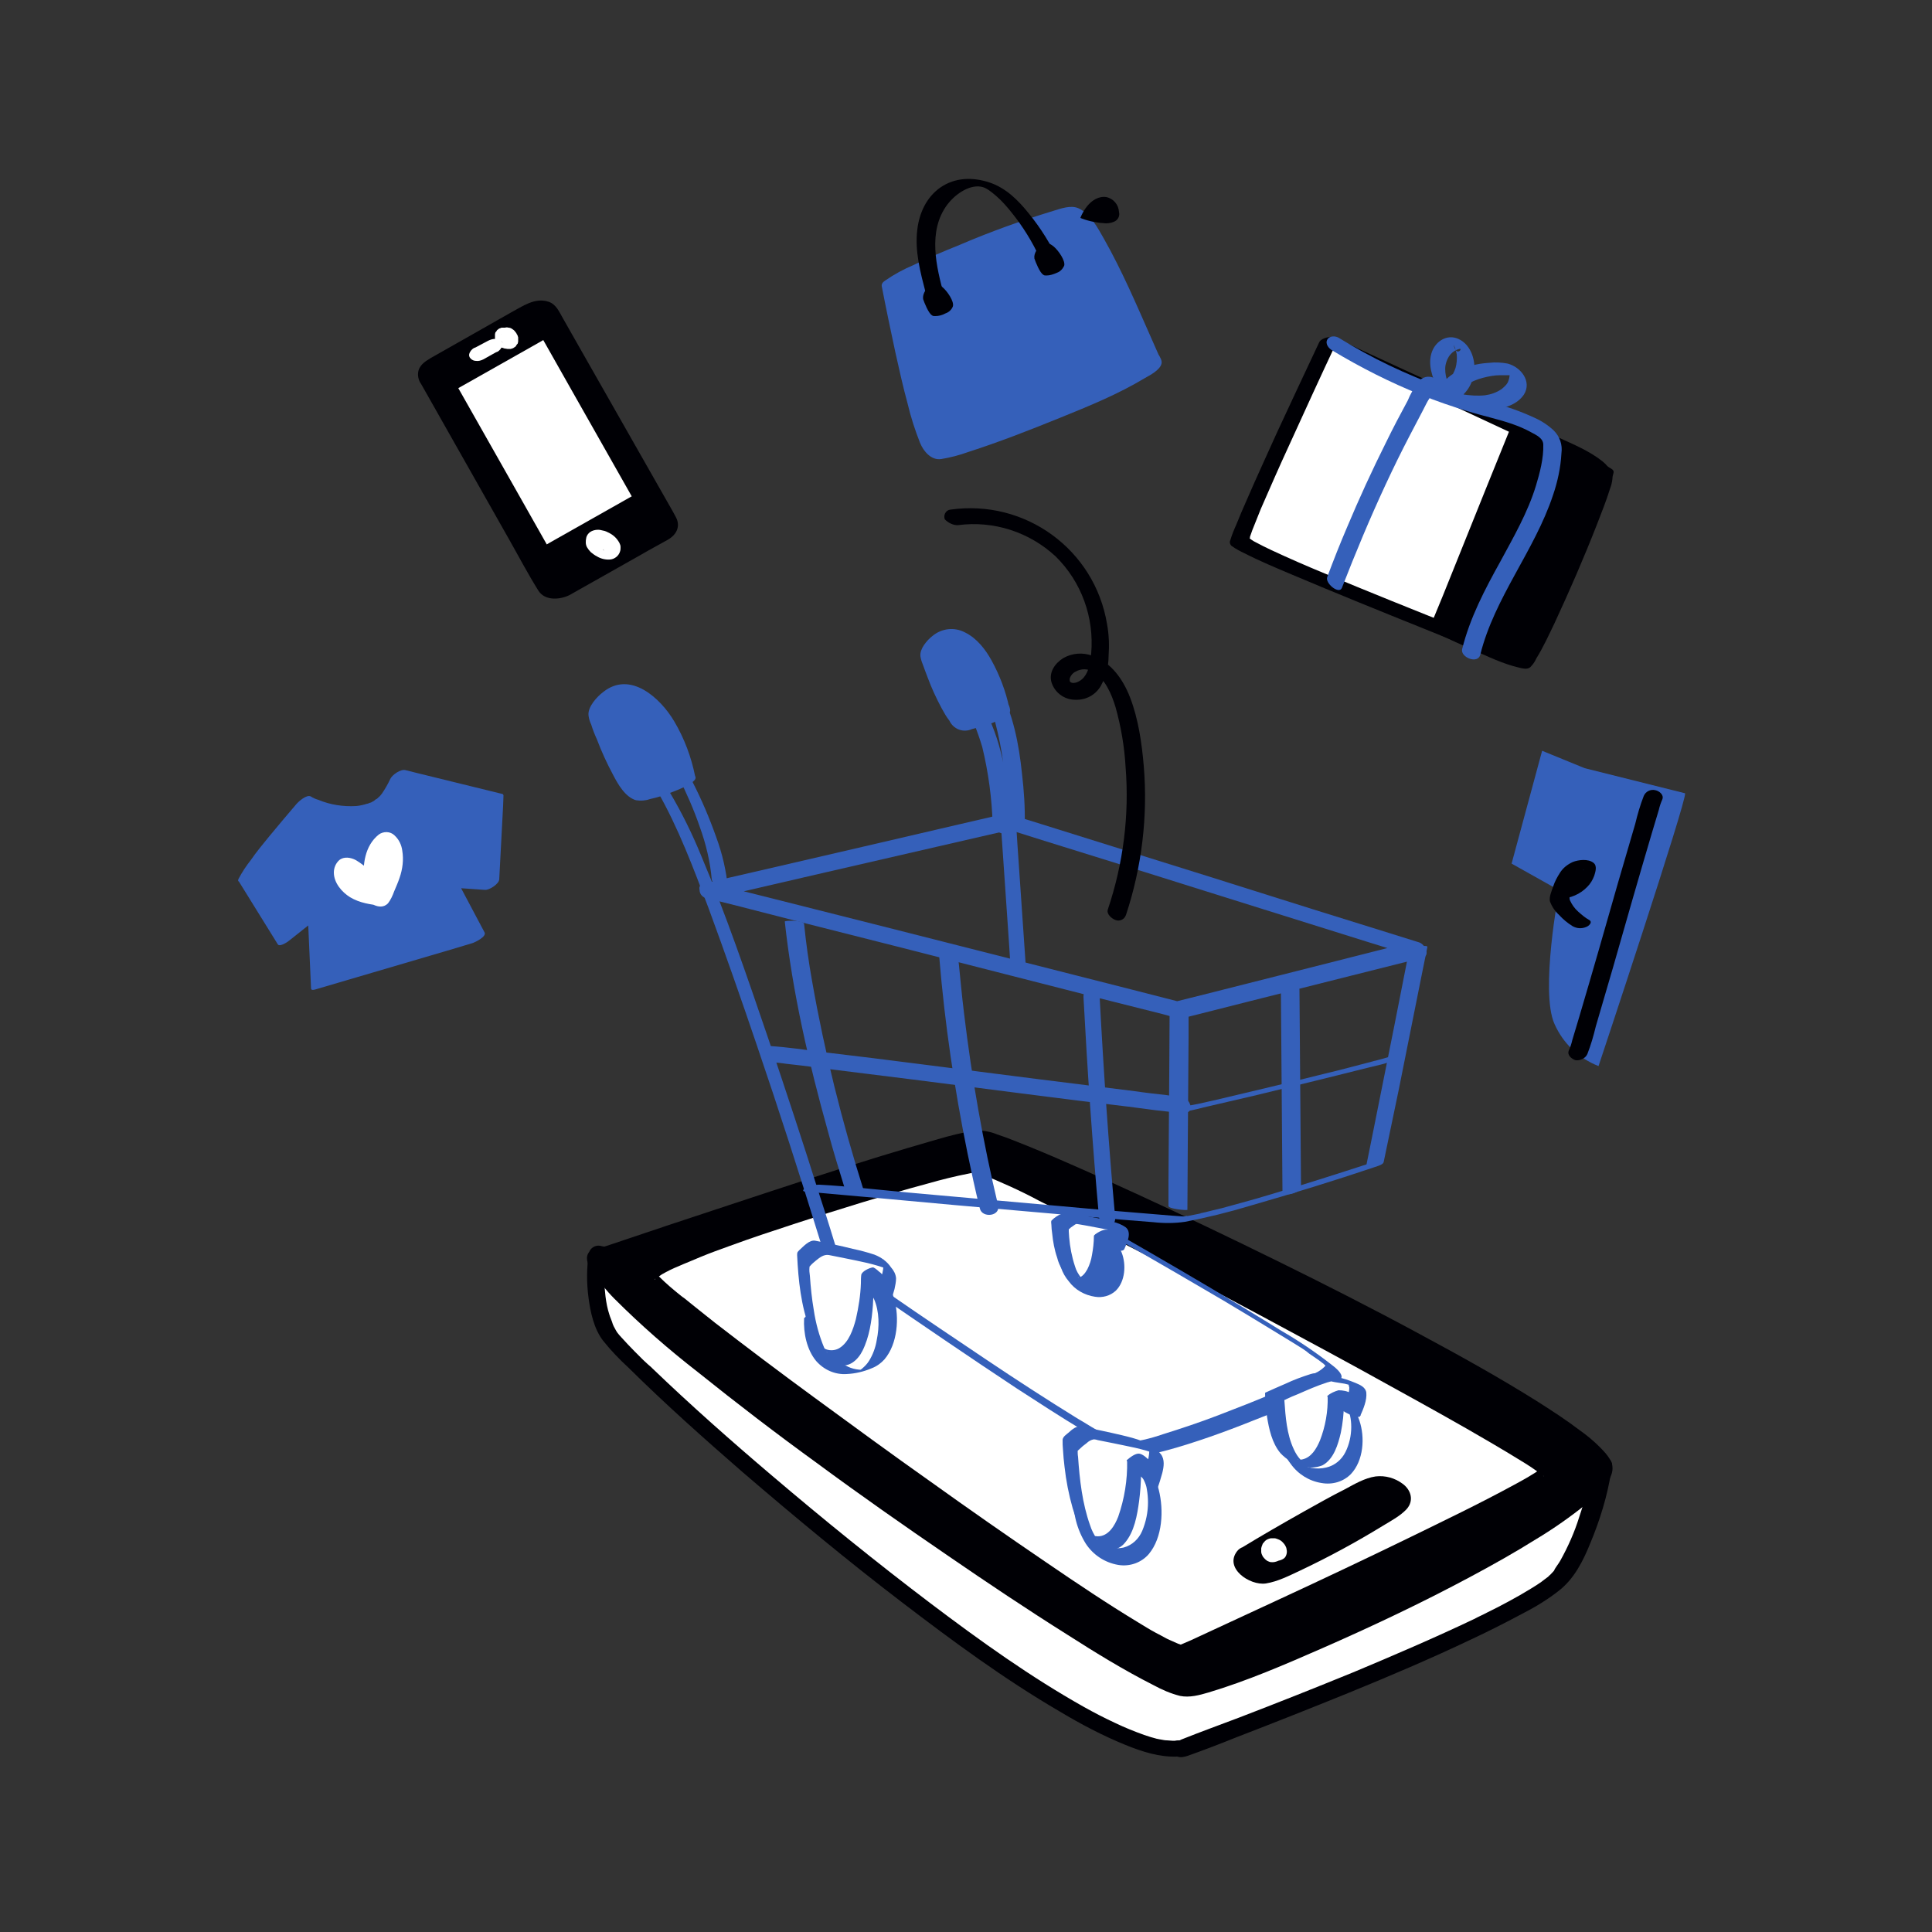 <svg transform="scale(1)" version="1.1" id="VPVtKnwoDN" xmlns="http://www.w3.org/2000/svg" xmlns:xlink="http://www.w3.org/1999/xlink" x="0px" y="0px" viewBox="0 0 500 500" xml:space="preserve" class="pbimage_pbimage__wrapper__image__0LEis false"><rect x="0" y="0" width="500" height="500" fill="#333333" stroke="none"/><title>Add to Cart 2</title><style type="text/css"> .st0{fill:#FFFFFF;} .st1{fill:#000005;} .st2{fill:#59BE4C;} .st3{fill:none;}
 .st2{fill:#3560ba;}
 .st1{fill:#000005;}
 .st0{fill:#FFFFFF;}</style><g id="device"><path class="st0" d="M306.6,452.4c0,0,90.2-33.2,98.1-44.8s10.1-28,10.1-28l-260.2-54.7c0,0-1.9,11.6,2.8,20.3
		S280.2,459.2,306.6,452.4z" fill="#FFFFFF"></path><path class="st1" d="M307.4,454.4c4.2-1.5,8.4-3.1,12.6-4.8c9.6-3.7,19.2-7.5,28.8-11.4c10.8-4.4,21.6-9,32.1-14
		c4.5-2.1,9-4.4,13.5-6.8c3.1-1.6,6.2-3.5,9-5.7c4-3.1,6.3-7.7,8.2-12.4c2.5-6,4.4-12.2,5.4-18.6c0.1-0.4,0.1-0.7,0.2-1.1
		c0.2-1.1-0.5-2.2-1.7-2.5c-0.1,0-0.1,0-0.2,0l-7-1.5l-18.9-4l-28-5.9l-34.2-7.2l-37.3-7.8l-37.7-8l-35.3-7.4l-29.6-6.2l-21.5-4.5
		c-3.4-0.7-6.7-1.5-10.1-2.1c-0.1,0-0.3-0.1-0.4-0.1c-1.3-0.2-2.6,0.6-2.9,1.9c-0.6,3.8-0.6,7.7-0.1,11.5c0.5,3.8,1.4,8.1,3.8,11.2
		c2,2.5,4.2,4.8,6.6,7c9.5,9.4,19.5,18.3,29.5,27c13.4,11.5,27,22.8,41,33.5c13.2,10.1,26.6,20,41,28.4c5.5,3.3,11.2,6.3,17.1,8.7
		c4.2,1.7,8.8,3.2,13.4,3C305.5,454.9,306.5,454.7,307.4,454.4c1.2-0.4,2-1.6,1.6-2.9c-0.5-1.3-1.9-1.5-3.1-1.2c-0.1,0,0.7-0.1,0,0
		l-0.6,0.1c-0.4,0-0.8,0-1.2,0.1c-0.6,0,0.6,0-0.1,0h-0.6c-0.5,0-0.9-0.1-1.4-0.1s-1-0.1-1.5-0.2l-0.6-0.1l-0.4-0.1
		c-0.4-0.1,0.6,0.2-0.1,0c-1.1-0.3-2.2-0.6-3.3-1c-2.5-0.9-5-1.9-7.5-3.1c-3-1.4-5.3-2.6-8-4.1c-13.9-7.8-27-17.2-39.7-26.8
		c-14-10.6-27.7-21.7-41.1-33.1c-10.6-9-21-18.2-31-27.8c0.4,0.4-0.1-0.1-0.3-0.3l-0.7-0.6l-1.3-1.2c-0.8-0.8-1.5-1.5-2.3-2.3
		c-1.2-1.2-2.3-2.4-3.4-3.6c-0.4-0.4-0.7-0.8-1.1-1.3l-0.3-0.5c-0.2-0.3-0.6-0.6,0,0c-0.4-0.7-0.8-1.4-1-2.2
		c-0.2-0.6-0.5-1.2-0.7-1.9c-0.5-1.5-0.8-3.1-1-4.7c-0.3-2.5-0.4-5.1-0.2-7.7c0-0.4,0.1-0.8,0.1-1.1c0-0.1,0.1-0.8,0-0.2
		c0-0.2,0-0.3,0-0.5s0.1-0.6,0.1-0.9l-2.9,1.8l7,1.5l18.9,4l28,5.9l34.2,7.2l37.4,7.9l37.7,7.9l35.3,7.4l29.6,6.2l21.5,4.5
		c3.4,0.7,6.7,1.5,10.1,2.1l0.4,0.1l-1.9-2.5c-0.7,4.6-1.8,9.1-3.3,13.5c-1.2,3.9-2.9,7.7-4.9,11.3c-0.5,0.9-1.3,1.8-1.7,2.7
		c0.2-0.4,0.3-0.3-0.1,0.1s-0.7,0.8-1.1,1.1s-0.2,0.2,0.1,0l-0.4,0.3l-0.8,0.6c-0.6,0.5-1.2,0.9-1.8,1.3c-1.5,1-3.1,1.9-4.6,2.8
		c-1.9,1.1-3.8,2.1-5.7,3.1l-0.8,0.4l0,0l-0.4,0.2l-1.6,0.8c-1.1,0.6-2.3,1.1-3.4,1.7c-10.3,4.9-20.8,9.4-31.3,13.8
		c-9.8,4-19.6,7.9-29.5,11.7c-5,1.9-10,3.7-15,5.7l-0.2,0.1c-1.1,0.4-1.7,1.7-1.3,2.8C305,454.3,306.2,454.8,307.4,454.4z" fill="#000005"></path><path class="st1" d="M154.6,324.8c0,0,90.7-30.8,98.7-31c8-0.2,160.6,71.5,161.6,85.8s-96.6,57.5-107.7,58S148.8,336.6,154.6,324.8
		z" fill="#000005"></path><path class="st1" d="M155.9,326.1c5.8-2,11.6-3.9,17.4-5.8c12.4-4.2,24.7-8.2,37.1-12.2c11.4-3.7,22.8-7.4,34.3-10.6
		c1.8-0.5,3.7-1,5.5-1.5c0.7-0.2,1.4-0.3,2.1-0.5c0.5-0.1-0.5,0.1-0.1,0l0.4-0.1c0.2,0,0.5-0.1,0.7-0.1s0.4,0,0.5,0s-0.8,0-0.3,0
		c-1.1,0-0.2,0,0.2,0.1s0.4,0.2,0,0c0.2,0.1,0.4,0.1,0.6,0.2l1.4,0.5c7.1,2.4,13.9,5.5,20.7,8.5c10.8,4.8,21.5,9.8,32.1,14.8
		c12.4,5.9,24.7,12,37,18.3c11.6,5.9,23,12,34.3,18.4c8.6,4.7,16.9,9.9,24.9,15.6l1.1,0.8c0.1,0.1,0.5,0.4,0.1,0.1l0.6,0.5
		c0.6,0.5,1.2,1,1.8,1.5c1,0.8,1.9,1.7,2.7,2.7c0.2,0.2,0.3,0.4,0.5,0.6s0.1,0.2,0.2,0.2c0.2,0.3-0.2-0.4,0,0.1
		c0.2,0.3,0.4,0.7,0.5,1c0.1,0.1,0.1,0.3,0.1,0.4c-0.1-0.4,0-0.1,0,0.2s0,0.5,0,0.7c0,0.1,0,0.2-0.1,0.3c0.1-0.5,0,0,0,0.1
		c-0.2,0.6-0.5,1.1-0.8,1.6c-0.2,0.3-0.4,0.5-0.6,0.8s-0.2,0.3-0.1,0.2l-0.4,0.5c-1.3,1.4-2.6,2.7-4.1,3.9
		c-3.9,3.2-8.1,6.1-12.4,8.6c-11.6,7-23.7,13.4-36,19.2c-6.2,3-12.5,5.9-18.9,8.7c-5.4,2.4-11.1,4.8-16.3,6.8c-4,1.6-8,3.1-12.1,4.3
		c-0.7,0.2-1.4,0.4-2.1,0.6l-0.9,0.2c0.8-0.2,0.1,0-0.2,0c-0.2,0-0.4,0-0.6,0.1c-0.4,0.1,0.9,0,0.2,0c0.2,0,0.7,0.2,0.2,0
		s-0.6-0.4,0,0c-0.8-0.4-1.7-0.7-2.6-1l-0.8-0.4l-0.4-0.2c0.4,0.2,0.2,0.1-0.1,0c-0.6-0.3-1.3-0.6-1.9-1c-3.3-1.7-6.5-3.5-9.8-5.5
		c-9.3-5.5-18.3-11.3-27.3-17.2c-11.1-7.3-22-14.8-32.8-22.5c-11-7.8-21.9-15.7-32.6-23.9c-9-6.9-17.9-13.9-26.3-21.3
		c-3.2-2.8-6.3-5.6-9.2-8.6c-1.1-1.1-2.2-2.3-3.2-3.5c-0.4-0.5-0.9-1-1.2-1.6l-0.4-0.6c0.1,0.1-0.3-0.5-0.4-0.6
		c-0.4-0.7-0.8-1.5-1.1-2.2c-0.2-0.5,0,0.2,0-0.2c0-0.1,0-0.3,0-0.4c0-0.1,0-0.3,0-0.4c0,0-0.1,0.3,0,0c0.9-1.9-4-2.5-4.8-0.9
		s0.2,3.4,1.1,4.7c1.7,2.5,3.6,4.9,5.7,7c6.8,6.8,14,13.1,21.6,19c10.1,8.1,20.4,16,30.9,23.6c11.1,8.2,22.4,16.1,33.8,23.9
		c10.2,7,20.5,13.9,31,20.5c7.2,4.6,14.5,9.1,22.2,13c2.2,1.2,4.5,2.2,6.9,2.8c2.5,0.5,5-0.2,7.4-0.9c10-3,19.7-7.2,29.3-11.4
		c13-5.7,25.9-11.8,38.4-18.5c5.8-3.1,11.5-6.3,17.1-9.8c4.5-2.7,8.9-5.8,13-9.1c2.4-2,5.3-4.5,6.4-7.5c0.8-2.2,0-3.8-1.4-5.5
		c-2-2.3-4.3-4.3-6.7-6c-3.4-2.6-7.1-5-10.7-7.3c-10-6.3-20.3-12-30.7-17.6c-12.2-6.6-24.6-12.9-37-19c-12-5.9-24.1-11.7-36.3-17.3
		c-9.2-4.2-18.4-8.4-27.7-12.2c-2.8-1.1-5.6-2.3-8.4-3.2c-1.9-0.8-3.9-1.1-5.9-1c-3.2,0.5-6.3,1.3-9.4,2.2c-5.2,1.5-10.3,3-15.5,4.6
		c-13,4-26,8.3-39,12.6c-10.1,3.3-20.2,6.7-30.3,10.1l-4.6,1.5c-0.9,0.3-1.7,1-1,1.9C153.4,326.2,154.7,326.5,155.9,326.1z" fill="#000005"></path><path class="st0" d="M306.1,428.1c0,0,94.4-43.3,95-47s-142.6-79.7-148.9-79.9s-85.4,24-84.9,28.8S296.4,428.2,306.1,428.1z" fill="#FFFFFF"></path><path class="st1" d="M307.5,430.2l13.8-6.4c10.3-4.8,20.6-9.6,30.8-14.5c10.8-5.1,21.5-10.3,32.1-15.6c3.9-2,7.8-4,11.7-6.1
		c2.2-1.1,4.2-2.3,6.1-3.8c3.9-3.4-3.5-7.3-5.9-8.9c-6.8-4.3-13.7-8.2-20.7-12.1c-10-5.6-20-11.1-30.1-16.6
		c-11.1-6-22.3-12-33.5-17.9c-10.2-5.3-20.4-10.6-30.7-15.9c-7.3-3.7-14.6-7.4-22.1-10.9c-1.8-0.9-3.7-1.7-5.6-2.4
		c-1.6-0.4-3.4-0.4-5,0.1c-9.4,1.9-18.7,4.9-27.9,7.7c-12,3.6-23.9,7.5-35.6,11.8c-4.5,1.6-8.9,3.3-13.3,5.3
		c-1.9,0.9-5.3,2.1-6.1,4.3c-0.7,2,1.1,3.8,2.4,5c1.8,1.7,3.7,3.3,5.7,4.9c6.9,5.7,14.1,11.2,21.3,16.6c9.6,7.2,19.2,14.4,29,21.4
		c10.4,7.5,20.8,14.9,31.3,22.2c9.2,6.4,18.5,12.7,27.9,18.9c6.1,4.2,12.5,8,19.1,11.4c1.4,0.7,3,1.6,4.6,1.6c2.9,0,1.5-4.6-0.8-4.6
		h-0.3c-0.5-0.1,0.2,0.1,0.1,0c-0.3-0.1-0.6-0.2-0.9-0.3c-0.9-0.4-1.8-0.8-2.7-1.2l-0.4-0.2l-0.9-0.5c-0.6-0.3-1.3-0.7-1.9-1
		c-1.5-0.8-2.9-1.7-4.4-2.6c-8.1-4.9-16-10.2-23.9-15.6c-10-6.8-19.9-13.7-29.8-20.8c-10.2-7.2-20.3-14.6-30.4-22
		c-8.6-6.3-17.1-12.7-25.5-19.2c-1.6-1.3-3.3-2.6-4.9-3.9l-2.1-1.7l-1-0.8l-0.3-0.2l-0.4-0.3c-2-1.6-3.9-3.2-5.7-5
		c-0.3-0.3-0.6-0.5-0.9-0.8s-0.8-1-0.2-0.2l-0.2-0.2c-0.2-0.4,0.3,0.7,0.2,0.4c0.2,0.5,0.2,1,0.1,1.4c0.1-0.4-0.1,0.5-0.1,0.1
		c0-0.2,0.6-0.5,0,0c0.2-0.1,0.3-0.3,0.5-0.4c0.4-0.3,0.9-0.6,1.3-0.9c1.4-0.8,2.8-1.5,4.3-2.1c1.1-0.5,1.4-0.6,2.6-1.1
		c1-0.4,2.1-0.9,3.1-1.3c2.4-1,4.9-1.9,7.4-2.8c5.7-2.1,11.5-4,17.3-5.9c11.3-3.7,22.6-7.2,34.1-10.3c3.5-1,7.1-1.9,10.7-2.6
		c0.5-0.1,1-0.2,1.5-0.3c0.3,0,0.8,0.1,0.1,0c0.1,0,0.3,0,0.4,0c0,0,0.2,0,0.2,0s-0.6-0.2-0.2,0l0.8,0.3c5.2,2.1,10.4,4.4,15.4,7.1
		c9.1,4.5,17.4,8.8,26.6,13.5c10.8,5.6,21.6,11.3,32.4,17.1c10.8,5.8,21.4,11.5,32,17.4c8.7,4.8,17.4,9.6,25.9,14.6
		c2.9,1.7,5.9,3.5,8.8,5.3c1,0.6,2,1.3,3,2l1.1,0.8l0.5,0.3c0.4,0.3,0.4,0.5,0,0c0.2,0.2,0.3,0.3,0.5,0.5c0.4,0.3-0.4-0.6-0.2-0.3
		c0.1,0.1,0.1,0.3-0.1-0.2c-0.2-0.2-0.3-0.5-0.3-0.8c0-0.4,0-0.8,0.1-1.2c0-0.2,0.1-0.2-0.1,0s0.5-0.4,0,0l-0.4,0.3
		c-2.2,1.6-4.6,2.9-7,4.2c-9,4.9-18.2,9.3-27.4,13.8c-10.9,5.3-21.9,10.5-32.9,15.6c-7.8,3.6-15.5,7.2-23.3,10.8l-3.5,1.5
		c-1.1,0.5-0.6,2.4-0.1,3.1C305.1,430.2,306.4,430.6,307.5,430.2z" fill="#000005"></path><path class="st1" d="M322.5,401.8c0,0,30.2-18.2,34.1-18.2s7.5,2.9,5.5,5.5s-32.2,19.5-35.8,18.5S320.5,404.1,322.5,401.8z" fill="#000005"></path><path class="st1" d="M323.9,403.3c3.9-2.4,7.9-4.7,11.8-6.9c6.1-3.5,12.2-7.1,18.7-10c0.2-0.1,1-0.4,0.3-0.1
		c0.2-0.1,0.4-0.2,0.7-0.3c0.4-0.2,0.9-0.3,1.3-0.5c0.6-0.2-0.3,0.1-0.2,0c0.4-0.2-0.2-0.1,0.4,0c1.1,0.1,2.1,0.5,2.8,1.3
		c0.3,0.2,0.4,0.6,0.5,0.9c0,0.4-0.2,0.5-0.3,0.8c0.1-0.4,0.4-0.4,0.1-0.1l-0.4,0.3c-0.2,0.1-0.3,0.3-0.5,0.4l-0.2,0.1
		c-0.4,0.3,0.5-0.3,0,0s-1,0.7-1.5,1c-6.1,3.9-12.4,7.5-18.9,10.7c-1.8,0.9-3.6,1.8-5.5,2.7c-0.4,0.2-0.8,0.4-1.2,0.5l-0.6,0.2
		c-0.5,0.2,0.3-0.1-0.2,0.1c-0.7,0.3-1.4,0.6-2.2,0.9c-0.5,0.2-1.1,0.4-1.6,0.5c-0.1,0-0.2,0-0.3,0.1c-0.4,0.1,0.7-0.1,0.2,0
		c-0.3,0.1-0.9,0,0,0.1H327c-0.2,0-0.1,0,0.4,0.1c-0.3-0.1-0.5-0.1-0.8-0.2c-0.6-0.2-1.1-0.5-1.6-0.8c-0.9-0.7-1.1-1.4-0.4-2.3
		s-0.2-2.1-1.1-2.4c-1.2-0.4-2.5,0-3.3,1c-3.5,4.4,3.2,9,7.4,8.4c3.1-0.5,6-2,8.8-3.3c7.4-3.5,14.6-7.4,21.6-11.7
		c2-1.2,4.4-2.5,6-4.2c2-2.2,1.2-5-1-6.6c-2-1.5-4.5-2.2-7-1.9c-2.8,0.4-5.5,2-7.9,3.3c-3.6,1.8-7.1,3.8-10.7,5.8
		c-5.5,3.1-10.9,6.2-16.3,9.5c-0.9,0.6-1.5,1.7-0.6,2.6C321.4,403.8,322.8,403.9,323.9,403.3z" fill="#000005"></path><path class="st0" d="M327.4,401.6c0.3,1,1.1,1.7,2,2.1c0.5,0.2,1,0.3,1.5,0.2c0.5-0.1,1-0.3,1.4-0.6c0.4-0.3,0.6-0.8,0.7-1.3
		c0.1-0.5,0-0.9-0.1-1.4c-0.2-0.5-0.4-0.9-0.8-1.3c-0.4-0.5-0.9-0.8-1.5-1c-0.3-0.1-0.5-0.2-0.8-0.2c-0.3,0-0.6,0-0.9,0
		c-0.5,0.1-1.1,0.3-1.5,0.7c-0.2,0.2-0.4,0.5-0.6,0.7c-0.1,0.3-0.2,0.5-0.3,0.8c0,0.1-0.1,0.3-0.1,0.4c0,0.3,0,0.6,0,0.9
		c0,0.4,0.2,0.8,0.4,1.2c0.2,0.3,0.4,0.5,0.7,0.8c0.2,0.2,0.5,0.4,0.8,0.5c0.4,0.2,0.7,0.2,1.1,0.2c0.3,0,0.7-0.1,1-0.2
		c0.2-0.1,0.3-0.1,0.5-0.2c0.3-0.2,0.6-0.4,0.8-0.6c0.1-0.1,0.1-0.1,0.2-0.2c0.2-0.2,0.3-0.4,0.5-0.6c0.1-0.2,0.2-0.5,0.2-0.8
		c0-0.3,0-0.6-0.1-0.9c-0.1-0.3-0.3-0.6-0.5-0.8c-0.2-0.3-0.4-0.5-0.7-0.7l-0.6-0.3c-0.4-0.1-0.7-0.2-1.1-0.2l-0.5,0.1
		c-0.3,0.1-0.6,0.4-0.8,0.7c0,0.1-0.1,0.1-0.1,0.2l0.3-0.4c-0.2,0.2-0.3,0.4-0.5,0.5l0.4-0.3c-0.2,0.1-0.4,0.2-0.6,0.3l0.5-0.1
		c-0.1,0-0.3,0.1-0.4,0.1l3,2.6v-0.2v0.6c0-0.2,0-0.4,0.1-0.5l-0.2,0.5c0.1-0.2,0.1-0.3,0.2-0.4l-0.3,0.4c0.1-0.1,0.2-0.2,0.3-0.3
		l-0.5,0.3c0.1-0.1,0.2-0.1,0.3-0.1l-0.5,0.1h0.3H330h0.2l-0.6-0.2l0.2,0.1l-0.5-0.3l0.2,0.1l-0.5-0.4c0,0,0.1,0.1,0.1,0.1l-0.4-0.5
		c0,0,0.1,0.1,0.1,0.1l-0.3-0.6c0,0,0,0.1,0,0.1l-0.1-0.6c0,0.1,0,0.1,0,0.2v-0.6v0.1l0.2-0.5c0,0.1,0,0.1-0.1,0.1l0.3-0.4
		c0,0.1-0.1,0.1-0.2,0.1l0.5-0.3c-0.1,0-0.2,0.1-0.2,0.1l0.5-0.1c-0.1,0-0.2,0-0.2,0h0.6h-0.1l0.6,0.1h-0.1l0.5,0.3l-0.1,0l0.5,0.4
		l-0.1-0.1l0.4,0.5c0,0,0-0.1,0-0.1l0.3,0.6c0,0,0,0,0-0.1c-0.1-0.3-0.3-0.6-0.5-0.8c-0.2-0.3-0.4-0.5-0.7-0.7
		c-0.2-0.2-0.5-0.3-0.8-0.4c-0.3-0.1-0.6-0.1-0.9-0.1l-0.5,0.1c-0.3,0.1-0.6,0.4-0.8,0.7l-0.2,0.5
		C327.3,400.9,327.3,401.3,327.4,401.6L327.4,401.6z" fill="#FFFFFF"></path></g><g id="item"><g id="bag"><path class="st2" d="M230.2,75c0,0,7.8,41.2,11.1,42.2s59.3-20.4,57.1-24.9s-15.2-36-19.1-37S229.7,72.4,230.2,75z"></path><path class="st2" d="M228.2,74.1c1.1,5.7,2.3,11.4,3.5,17c1,4.5,2,9,3.2,13.4c0.8,3.4,1.9,6.8,3.2,10.1c0.9,2.2,2.9,4.6,5.5,4.2
			c2.4-0.4,4.7-1,6.9-1.8c8.1-2.6,16-5.7,23.9-8.9c7.4-3,15-6.1,21.8-10.2c1.4-0.8,4-2.1,4.4-3.8c0.2-0.8-0.4-1.7-0.8-2.4
			c-0.6-1.4-1.3-2.9-1.9-4.3c-3.8-8.6-7.5-17.3-12.2-25.6c-1.6-2.8-3.5-6.5-6.6-7.9c-2-0.9-4.6,0.1-6.6,0.7
			c-8.2,2.5-16.3,5.4-24.2,8.8c-4,1.6-8,3.3-11.9,5.2c-2.6,1.1-5,2.4-7.3,4C228.5,73,228.1,73.4,228.2,74.1c0.2,1.4,4.4,3.9,4.1,1.8
			c0,0.2,0.1,0.3,0,0.4s0.1-0.2,0.2-0.3l0.3-0.3c0.1-0.1,0.2-0.2,0.3-0.2c0.9-0.6,1.9-1.2,2.9-1.7c3.2-1.7,6.6-3.2,9.9-4.6
			c8-3.5,16.2-6.7,24.4-9.5c2.8-1,5.7-1.9,8.6-2.6l0.6-0.1c0.3,0,0,0,0,0h0.3c0.1,0,0.3,0,0.4,0c0.2,0-0.4-0.1-0.5-0.2
			c-0.3-0.1-0.5-0.3-0.8-0.5c-0.4-0.2-0.1-0.1,0,0.1c0.3,0.3-0.1-0.2,0-0.1c0.4,0.5,0.8,1,1.2,1.6c-0.2-0.4,0.3,0.5,0.4,0.7l0.6,1.1
			c0.5,0.9,1,1.7,1.4,2.6c1.1,2,2.1,4,3,6c2.1,4.3,4.1,8.7,6,13.1c1.4,3.2,2.8,6.4,4.2,9.6c0.1,0.2,0.2,0.4,0.3,0.6s0.2,0.5,0,0.1
			c-0.1-0.2,0.1-0.2,0,0s0.1-0.2,0,0.1c-0.4,0.6-1,1.1-1.6,1.6c-2.2,1.6-4.6,3-7.1,4.1c-3.6,1.8-7.3,3.5-11,5.1
			c-7.9,3.4-16,6.6-24.1,9.5c-3,1-5.9,2.1-9,2.9c-0.9,0.3-1.9,0.5-2.8,0.7c-0.4,0.1,0.1,0-0.1,0c-0.1,0-0.3,0-0.4,0
			c-0.3,0.1,0.1,0,0.2,0c0.8,0.3,1.5,0.7,2,1.3c-0.4-0.4,0.1,0.3,0,0c-0.1-0.2-0.2-0.4-0.3-0.6s-0.2-0.5-0.3-0.7
			c0.2,0.4-0.2-0.4-0.2-0.6c-0.6-1.5-1-3-1.4-4.5c-1.2-4-2.1-8.1-3.1-12.2c-1.6-7-3.1-14.1-4.4-21.1c-0.1-0.4-0.2-0.8-0.2-1.2
			c-0.2-1.1-1.5-2-2.5-2.4C229.1,73.2,228,73.1,228.2,74.1z"></path><path class="st1" d="M268.2,66.8c0,0,1.2,3.5,2,3.9s4.3-0.5,4.7-2s-2.9-5.9-4.5-5.2C269.1,64.1,268.2,65.3,268.2,66.8z"></path><path class="st1" d="M270.8,71.3c-0.3,0-0.6,0-0.8-0.2c-0.9-0.5-2-3.3-2.3-4.2v-0.1c-0.2-1.1,0.8-3,2.5-3.8
			c0.5-0.2,1.3-0.2,2.5,0.8s3.1,3.7,2.7,5c-0.4,0.8-1,1.5-1.9,1.8C272.6,71,271.7,71.3,270.8,71.3z M268.6,66.6
			c0.4,1.3,1,2.5,1.8,3.6c0.9,0.1,1.8-0.1,2.6-0.5c0.6-0.2,1.1-0.6,1.4-1.2c0.2-0.7-1-2.8-2.4-4c-0.6-0.5-1.1-0.7-1.4-0.6
			C269.5,64.4,268.8,65.5,268.6,66.6z"></path><path class="st1" d="M239.4,77.3c0,0,1.2,3.5,2,3.9s4.3-0.5,4.7-2s-2.9-5.9-4.5-5.2C240.2,74.6,239.4,75.9,239.4,77.3z"></path><path class="st1" d="M242,81.8c-0.3,0-0.6,0-0.8-0.2c-0.9-0.5-2-3.3-2.3-4.2v-0.1c-0.2-1.1,0.8-3.1,2.5-3.8
			c0.5-0.2,1.3-0.2,2.5,0.8s3.1,3.7,2.7,5c-0.3,0.8-1,1.5-1.9,1.8C243.8,81.6,242.9,81.8,242,81.8z M239.9,77.2
			c0.4,1.3,1,2.5,1.8,3.6c0.9,0.1,1.8-0.1,2.6-0.5c0.6-0.2,1.1-0.6,1.4-1.2c0.2-0.7-1-2.8-2.4-4c-0.6-0.5-1.1-0.7-1.4-0.6
			C240.7,75,240,76,239.9,77.2L239.9,77.2z"></path><path class="st1" d="M280.2,56.1c0,0,9.4,3.4,8.9-1.1S283.3,49.7,280.2,56.1z"></path><path class="st1" d="M286.2,57.8c-2.1-0.1-4.2-0.5-6.1-1.2l-0.5-0.2l0.2-0.5c1.9-4.1,4.6-5.2,6.5-4.9c1.9,0.4,3.2,2,3.3,3.9
			c0.2,0.8-0.1,1.7-0.8,2.2C288.1,57.6,287.1,57.8,286.2,57.8z M281,55.8c2,0.6,5.9,1.6,7.3,0.5c0.4-0.3,0.5-0.8,0.4-1.3
			c0-1.4-1.1-2.7-2.5-3C284.7,51.7,282.6,52.6,281,55.8L281,55.8z"></path></g><path class="st2" d="M64,226.7c1.6-3.9,14.7-19,14.7-19s17.5,8.9,24.5-7l25.2,6.2l-1.2,21.7l-11.6-0.8l7.8,14.8l-40.8,12l-0.8-17.9
		L74,243L64,226.7z"></path><path class="st2" d="M66,225.9c0.8-1.6,1.7-3.1,2.8-4.4c1.6-2.1,3.3-4.2,5-6.3c2.2-2.7,4.4-5.3,6.7-7.9l-3.7,2
		c6.7,3.4,15.1,3.5,21.3-0.8c3.1-2.1,5.5-5.1,7-8.5l-3.9,2.3l22.1,5.4l3.2,0.8l-0.2-0.4l-1,19l-0.1,2.7l3.7-2.7l-11.6-0.8
		c-0.8-0.1-4.3,1.8-3.7,2.9l7.7,14.7l3.2-2.8l-35.7,10.6l-5,1.5l1,0.3L84,235.7c-0.1-1.2-2.8,0.6-3.1,0.8l-7.9,6.2l3.1-1.1L66,225.4
		c-0.6-1-4.8,1.7-4.2,2.7l10.1,16.3c0.5,0.8,2.8-0.8,3.1-1.1l7.8-6.2l-3.1,0.8l0.8,17.9c0,0.5,0.6,0.4,1,0.3l35.7-10.5l5-1.5
		c0.7-0.2,3.8-1.7,3.2-2.8l-7.8-14.7l-3.7,2.9l11.6,0.8c1.1,0.1,3.6-1.5,3.7-2.7l1-19l0.1-2.7c0-0.2-0.1-0.3-0.2-0.4c0,0,0,0,0,0
		l-22-5.4l-3.2-0.8c-1.2-0.3-3.4,1.2-3.9,2.3c-0.6,1.3-1.3,2.5-2.1,3.7c-0.3,0.4-0.6,0.8-1,1.1c-0.2,0.2-0.4,0.4-0.5,0.4
		s-0.7,0.5-0.4,0.3c-0.1,0.1-0.6,0.4-0.3,0.2l-0.7,0.4c0.2-0.1-0.3,0.1-0.4,0.1c-0.2,0.1-0.4,0.2-0.6,0.2c-0.9,0.3-1.8,0.5-2.8,0.6
		c-3.3,0.2-6.7-0.3-9.8-1.6c-0.7-0.2-1.4-0.5-2-0.9c-1.1-0.5-3.1,1.3-3.7,2c-2.3,2.7-4.6,5.4-6.9,8.2c-1.7,2.1-3.4,4.1-4.9,6.3
		c-1.2,1.5-2.3,3.2-3.2,4.9c-0.4,1,0.9,0.7,1.4,0.5C64.4,227.7,65.4,226.9,66,225.9z"></path><path class="st1" d="M112.2,93.7l25.3-14.3c1.5-0.9,3.5-0.3,4.4,1.2l30.6,54c0.9,1.5,0.3,3.5-1.2,4.4L146,153.3
		c-1.5,0.9-3.5,0.3-4.4-1.2l-30.6-54C110.2,96.5,110.7,94.6,112.2,93.7z"></path><path class="st1" d="M147.4,154l18.6-10.5c2.2-1.3,4.5-2.5,6.8-3.8s3.4-3.5,2.1-5.9c-0.2-0.4-0.5-0.9-0.7-1.3l-10.3-18.1
		l-13.6-23.9l-4.6-8.1c-1-1.7-1.7-3.6-3.7-4.3c-3.6-1.2-6.8,1.2-9.8,2.8l-11.8,6.7l-9,5.1c-1.5,0.9-3,1.9-3.2,3.8
		c-0.1,1,0.2,2.1,0.8,2.9l9,15.9l13.7,24.2c2.5,4.4,4.9,9,7.6,13.3C141,155.6,145,155.2,147.4,154c0.7-0.4,1.5-1.2,0.6-1.7
		s-2.6-0.1-3.4,0.3c0.2-0.1,0.4,0,0.6-0.1c0.5-0.1,0.2,0.1,0-0.1c-0.3-0.1-0.5-0.3-0.7-0.5c-0.2-0.2-0.4-0.4-0.5-0.7
		c-0.1-0.1-0.1-0.2-0.2-0.4l-1.1-1.9l-4.3-7.6l-12.9-22.8l-10.6-18.7c-0.7-1.3-2.1-2.9-1.7-4.5c0.1-0.3,0.3-0.6,0.5-0.9
		c0.1-0.1,0.4-0.4,0.1-0.2l0.2-0.1c0.3-0.2,0.7-0.4,1-0.6l3.9-2.2c6.6-3.7,13.3-7.3,19.8-11.2c0.1,0,0.2-0.1,0.3-0.2
		c0.1-0.2,0.1,0.1,0,0l-0.7,0.1c0,0,0.3,0.1,0.3,0.1c0.3,0.2,0.6,0.4,0.8,0.6c0.2,0.2,0.3,0.4,0.4,0.6c0.2,0.4,0.4,0.8,0.7,1.2
		L144,89l12.5,22l11.4,20.2c0.8,1.3,1.6,2.6,2.3,4c0.3,0.6,0.4,1.4,0.2,2.1c-0.1,0.3-0.3,0.6-0.5,0.9c-0.1,0.2-0.1,0.1,0,0
		c-0.1,0-0.1,0.1-0.2,0.1c-0.9,0.5-1.8,1-2.7,1.5l-20.8,11.9l-1.6,0.9c-0.6,0.4-1.5,1.1-0.6,1.7S146.6,154.4,147.4,154z"></path><rect class="st0" x="125.9" y="89.7" transform="matrix(0.87 -0.493 0.493 0.87 -38.123 84.34)" width="30.1" height="49.6"></rect><path class="st1" d="M140.8,144.9l23-13l3.3-1.9c0.7-0.4,2.1-1.5,1.5-2.5l-8.3-14.5l-13.2-23.3l-3-5.3c-0.6-1-2.2-0.6-2.9-0.2
		l-23,13L115,99c-0.7,0.4-2.1,1.5-1.5,2.5l8.2,14.5l13.2,23.3l3,5.3c1,1.8,5.4-0.5,4.4-2.3l-8.2-14.5l-13.2-23.3l-3-5.3l-1.5,2.5
		l23-13l3.3-1.9l-2.9-0.2l8.2,14.5l13.2,23.3l3,5.3l1.5-2.5l-23,13l-3.3,1.9c-0.8,0.4-2,1.5-1.5,2.5S140.1,145.3,140.8,144.9z"></path><circle class="st1" cx="156" cy="141" r="2.3"></circle><path class="st0" d="M151.9,141.6c0.3,0.5,0.6,0.9,1,1.3c0.5,0.4,1,0.8,1.6,1.1c1,0.6,2.2,0.9,3.4,0.8c1.2-0.1,2.3-1,2.6-2.2
		c0.1-0.3,0.1-0.7,0.1-1c0-0.4-0.1-0.7-0.3-1.1c-0.6-1.1-1.4-1.9-2.5-2.5c-0.6-0.3-1.1-0.6-1.8-0.7c-0.4-0.1-0.8-0.2-1.2-0.2
		c-0.8,0-1.5,0.2-2.1,0.6c-0.5,0.4-0.9,0.9-1,1.6c-0.1,0.4-0.1,0.7-0.1,1.1C151.6,140.8,151.7,141.2,151.9,141.6
		c0.3,0.4,0.7,0.8,1.1,1.1c0.5,0.4,1.1,0.7,1.8,0.8l0.5,0.1c0.3,0,0.6,0,0.8-0.1l0.2-0.2c0.1-0.2,0.1-0.5,0-0.7
		c-0.1-0.2-0.2-0.3-0.2-0.5l0.1,0.4c-0.1-0.3-0.1-0.7,0-1.1l-0.1,0.3c0.1-0.5,0.3-0.9,0.6-1.2l-0.2,0.2c0.2-0.2,0.5-0.4,0.9-0.6
		l-0.4,0.1c0.2-0.1,0.4-0.1,0.6-0.1h-0.4c0.2,0,0.3,0,0.5,0l-0.5-0.1l0.3,0.1l-0.6-0.2l0.3,0.1l-0.6-0.3c0.1,0,0.2,0.1,0.2,0.1
		l-0.6-0.4l0.2,0.1l-0.5-0.4l0.2,0.2l-0.4-0.4c0.1,0.1,0.2,0.2,0.3,0.3l-0.2-0.4c0.1,0.2,0.2,0.4,0.3,0.6l-0.1-0.4
		c0.1,0.3,0.1,0.7,0,1l0.1-0.3c-0.1,0.5-0.3,0.9-0.6,1.2l0.2-0.2c-0.2,0.2-0.5,0.4-0.9,0.5l0.3-0.1c-0.2,0.1-0.4,0.1-0.6,0.1h0.4
		c-0.2,0-0.3,0-0.5,0l0.5,0.1l-0.3-0.1l0.6,0.2l-0.3-0.1l0.6,0.3l-0.2-0.1l0.6,0.4l-0.2-0.1l0.5,0.4l-0.2-0.2l0.4,0.4
		c-0.1-0.1-0.2-0.2-0.3-0.3l0.2,0.4l-0.1-0.1c-0.3-0.5-0.6-0.9-1.1-1.1c-0.5-0.4-1.1-0.7-1.8-0.8l-0.5-0.1c-0.3,0-0.6,0-0.8,0.1
		l-0.2,0.2C151.8,141.1,151.8,141.3,151.9,141.6z"></path><circle class="st1" cx="130.8" cy="87.7" r="0.7"></circle><path class="st0" d="M129.4,87.8c0,0,0,0.1,0.1,0.2l-0.2-0.6c0,0.1,0,0.1,0,0.2V87c0,0.1,0,0.1,0,0.2l0.1-0.5
		c0,0.1-0.1,0.1-0.1,0.2l0.3-0.4c0,0.1-0.1,0.1-0.2,0.2l0.4-0.3c-0.1,0.1-0.1,0.1-0.2,0.1l0.5-0.2c-0.1,0-0.1,0-0.2,0h0.6h-0.2
		l0.6,0.1h-0.1l0.6,0.2l-0.1-0.1l0.5,0.4c0,0-0.1-0.1-0.1-0.1l0.4,0.5l-0.1-0.1l0.3,0.6l-0.1-0.2l0.2,0.6c0-0.1,0-0.1,0-0.2v0.6
		c0-0.1,0-0.1,0-0.2l-0.1,0.5c0-0.1,0.1-0.1,0.1-0.2l-0.3,0.4c0-0.1,0.1-0.1,0.2-0.2l-0.4,0.3c0-0.1,0.1-0.1,0.2-0.2l-0.5,0.2
		c0.1,0,0.1,0,0.2,0h-0.6h0.2l-0.6-0.1h0.2l-0.6-0.2l0.1,0.1l-0.5-0.4l0.1,0.1l-0.4-0.5l0.1,0.1c0.2,0.3,0.4,0.5,0.7,0.7
		c0.2,0.2,0.5,0.4,0.8,0.4c0.3,0.1,0.6,0.1,0.9,0.1c0.3,0,0.5-0.1,0.8-0.2l0.4-0.3c0.2-0.3,0.4-0.6,0.4-1v-0.6
		c-0.1-0.4-0.2-0.8-0.5-1.1l-0.1-0.1c-0.1-0.2-0.3-0.3-0.5-0.5l0,0l0,0c-0.2-0.1-0.4-0.3-0.6-0.4l-0.1-0.1l-0.6-0.2l0,0l0,0h-0.1
		l-0.3-0.1l-0.3-0.1h-0.1c-0.2,0-0.4,0-0.7,0h-0.1l-0.5,0.2h-0.1l-0.1,0.1c-0.1,0.1-0.3,0.2-0.4,0.3l0,0c0,0-0.1,0.1-0.1,0.1
		c-0.1,0.2-0.2,0.4-0.4,0.5c0,0,0,0.1,0,0.1l0,0c-0.1,0.2-0.1,0.4-0.1,0.6c0,0,0,0.1,0,0.1c0,0.2,0,0.4,0,0.7v0.1
		c0,0.2,0.1,0.4,0.2,0.6v0.1c0.1,0.1,0.1,0.2,0.2,0.3l0.2,0.3v0.1l0,0c0.1,0.2,0.3,0.4,0.5,0.5c0,0,0.1,0.1,0.1,0.1
		c0.2,0.1,0.4,0.3,0.6,0.4h0.1l0,0l0.3,0.1l0.3,0.1h0.1l0,0l0.6,0.1l0,0c0.1,0,0.3,0,0.4,0h0.4h0.1c0.2-0.1,0.4-0.1,0.6-0.2
		c0.2-0.1,0.4-0.3,0.6-0.4l0.1-0.1c0.1-0.2,0.2-0.4,0.4-0.6l0.1-0.1c0,0,0,0,0-0.1c0.1-0.2,0.1-0.4,0.1-0.6s0-0.1,0-0.1
		c0-0.2,0-0.4,0-0.6v-0.1c0,0,0,0,0-0.1l0,0c-0.1-0.2-0.1-0.4-0.2-0.6c0,0,0-0.1-0.1-0.1c-0.1-0.3-0.3-0.6-0.5-0.8
		c-0.2-0.3-0.5-0.5-0.8-0.7c-0.3-0.2-0.6-0.3-0.9-0.3c-0.3-0.1-0.6-0.1-0.9,0l-0.5,0.2c-0.3,0.2-0.6,0.4-0.7,0.8l-0.1,0.5
		C129.1,86.9,129.2,87.4,129.4,87.8z"></path><line class="st3" x1="123.8" y1="91.7" x2="127.5" y2="89.6"></line><path class="st0" d="M125.1,93l3.2-1.8l0.5-0.2c0.5-0.3,0.9-0.8,1.1-1.3c0.2-0.5,0.1-1-0.2-1.4c-0.4-0.4-0.9-0.6-1.5-0.6
		c-0.7,0-1.3,0.2-1.9,0.5l-3.2,1.7l-0.5,0.2c-0.5,0.3-0.9,0.8-1.1,1.3c-0.2,0.5-0.1,1,0.3,1.4c0.4,0.4,0.9,0.6,1.4,0.6
		C123.8,93.5,124.5,93.3,125.1,93L125.1,93z"></path><path class="st0" d="M343.9,88.3c0,0,71.9,32.7,71.6,34.2s-21.3,48.4-21.3,48.4s-73.1-28.4-73.3-30.8S343.9,88.3,343.9,88.3z"></path><path class="st1" d="M341.9,89.3c5.9,2.7,11.7,5.3,17.5,8c11.1,5.1,22.3,10.3,33.4,15.5c4.6,2.2,9.1,4.3,13.6,6.6
		c2.3,1.1,4.5,2.3,6.6,3.6l0.2,0.2c-0.3,0.1,0.1-0.5-0.1-0.3c-0.2,0.3-0.3,0.7-0.4,1c-0.6,1.5-1.3,3-1.9,4.5
		c-2.2,5.1-4.5,10.2-6.7,15.3c-4,9-8,18-12,26.9l-0.2,0.5l4.4-1.3c-6.2-2.4-12.5-4.9-18.7-7.3c-11.6-4.6-23.3-9.3-34.8-14.1
		c-4.6-1.9-9.2-3.9-13.7-6c-1.5-0.7-2.7-1.3-4-2c-0.4-0.2-0.8-0.4-1.2-0.7l-0.4-0.3c-0.2-0.1-0.1-0.2-0.1,0c-0.1-0.2-0.1,0.1,0,0
		c0.1-0.2,0.1-0.4,0.1-0.5c0.2-0.6,0.4-1.1,0.6-1.7c0.7-1.8,1.5-3.7,2.2-5.5c2.4-5.5,4.8-11,7.3-16.4c4.1-9,8.2-18,12.4-26.9
		l0.2-0.5c0.4-0.9-1.6-0.7-2-0.7c-0.9,0.1-2.4,0.5-2.8,1.4c-3.7,7.8-7.3,15.6-10.9,23.3c-2.6,5.8-5.3,11.6-7.8,17.4
		c-1,2.2-1.9,4.4-2.8,6.6c-0.6,1.3-1.1,2.6-1.5,3.9c-0.3,0.6,0,1.3,0.5,1.6c1,0.7,2.1,1.3,3.2,1.8c3.9,2,8,3.7,12,5.4
		c11.6,4.9,23.2,9.6,34.9,14.3c7.5,3,15,6.2,22.6,8.9l0.4,0.1c1.1,0.4,3.9-0.1,4.4-1.3c3.5-7.8,7-15.7,10.5-23.5
		c2.4-5.4,4.8-10.9,7.2-16.4c0.9-1.9,1.7-3.9,2.5-5.8c0.5-0.8,0.8-1.7,1-2.6c0.1-0.7-0.6-1-1.1-1.3c-1.1-0.7-2.3-1.3-3.5-1.9
		c-4-2.1-8.2-4.1-12.3-6c-11.2-5.3-22.4-10.6-33.6-15.7l-13.9-6.4c-2.4-1.1-4.8-2.3-7.2-3.3l-0.3-0.2c-1-0.4-2.5,0.1-3.4,0.5
		C341.9,88.2,340.9,88.9,341.9,89.3z"></path><path class="st1" d="M393.1,111.1l-20.6,51.3c0,0,19,9.2,21.7,8.5s21.7-45.5,21.3-48.4S393.1,111.1,393.1,111.1z"></path><path class="st1" d="M391.5,109.3l-7,17.3l-11.1,27.6l-2.6,6.3c-0.5,1.3,0.8,3.2,1.9,3.8c2.7,1.3,5.4,2.5,8.1,3.7
		c4,1.8,8.1,3.8,12.4,4.8c0.9,0.2,2,0.5,2.8-0.1c0.7-0.7,1.2-1.4,1.6-2.3c1.8-2.9,3.2-6,4.7-9.1c3.9-8.4,7.6-16.9,11-25.6
		c1.2-3.1,2.4-6.1,3.4-9.3c0.3-0.8,0.5-1.6,0.6-2.5c0.1-1.8-1.3-3.5-2.7-4.6c-3.3-2.6-7.4-4.3-11.1-6c-3.4-1.5-6.9-3-10.4-4.3
		l-0.6-0.2c-1.1-0.4-1.1,1.1-0.9,1.7c0.4,1.2,1.2,2.1,2.3,2.6c6.4,2.3,12.6,5.1,18.5,8.4c0.4,0.2,0.7,0.4,1,0.6l0.5,0.3
		c-0.3-0.2,0,0,0.1,0.1s0.8,0.8,0.3,0.2c0.1,0.1,0.1,0.2,0.2,0.2c-0.3-0.3-0.5-0.7-0.7-1.2c0,0-0.1-0.6-0.1-0.3c0-0.1,0.1-0.5,0-0.3
		c0,0.1-0.1,0.3-0.1,0.4c0,0.2-0.1,0.3-0.1,0.5s0,0.2-0.1,0.3s0.1-0.3,0,0.1c-0.8,2.9-1.9,5.7-3,8.4c-3.2,8.2-6.7,16.4-10.4,24.4
		c-1.5,3.3-3.1,6.6-4.8,9.8c-0.5,1-1.1,2-1.7,2.9l-0.3,0.4c-0.2,0.2,0.1-0.2-0.1,0.1c-0.1,0.1-0.2,0.1-0.2,0.2c0.2-0.1,0.2,0-0.1,0
		s0.1,0.1-0.4-0.1c-0.3-0.1-0.7-0.1-1-0.2c-0.8-0.2-1.7-0.5-2.5-0.8c-2-0.7-4-1.5-5.9-2.4c-3.4-1.5-6.8-3-10.1-4.6l-0.6-0.3l1.9,3.8
		l7-17.3l11.1-27.6l2.5-6.3c0.4-1-0.3-2.3-1-3C393.4,109.5,391.9,108.3,391.5,109.3z"></path><path class="st2" d="M347.3,152.1c3.5-9,7.2-17.9,11.3-26.7c2-4.3,4.1-8.6,6.3-12.8c1.1-2.1,2.2-4.2,3.3-6.3
		c0.6-1.1,1.1-2.3,1.8-3.3c0.3-0.4,0.6-0.8,1-1.2c0.2-0.2,0.4-0.3,0.6-0.4c0.3,0,0.3-0.1-0.1-0.2c0.8,0.3,1.9,0.5,1.9-0.6
		c-0.2-1.2-1-2.2-2.1-2.7c-1.5-0.8-3.3-0.4-4.3,1c-1.1,1.5-2,3.1-2.7,4.8c-1.9,3.5-3.8,7.1-5.6,10.8c-3.6,7.2-7,14.6-10.1,22
		c-1.8,4.2-3.5,8.5-5.1,12.8C342.8,150.9,346.6,154,347.3,152.1L347.3,152.1z"></path><path class="st2" d="M375.8,101.8c-1-2.3-2.1-4.8-1.7-7.3c0.2-1,0.6-2,1.3-2.8c0.6-0.7,1.4-1.2,2.3-1.4c1-0.3-0.8,2.3-1.5-1.1
		c0.1,0.2,0.2,0.5,0.3,0.7c0.2,0.6,0.4,1.2,0.5,1.8c0.1,1.2,0,2.4-0.3,3.5c-0.7,2.2-2.2,4-4.2,5l3.8,3.1c1.2-3,4.4-4.7,7.4-5.5
		c1.5-0.4,3.1-0.7,4.6-0.7c0.8,0,1.6,0,2.4,0c0.3,0.1,0.7,0.1,1,0.1c-0.9-1-1.2-1.2-1.1-0.7l0.1,0.3c0,0.8-0.2,1.5-0.5,2.2
		c-0.4,0.7-1,1.2-1.6,1.7c-1.3,0.9-2.8,1.4-4.3,1.6c-3.8,0.4-7.7-0.6-11.4-1.2c-1-0.2-1.4,0.4-0.9,1.3c0.6,1,1.7,1.8,2.9,2.1
		c3.7,0.6,7.4,1.5,11.2,1.4c3-0.1,6.5-1.1,8.3-3.8c2.1-3.4-0.8-7.1-4.2-8c-1.6-0.3-3.2-0.4-4.8-0.2c-1.6,0.1-3.2,0.3-4.7,0.8
		c-3.2,0.9-6.8,2.8-8.2,6c-0.6,1.4,2.5,3.8,3.8,3.1c2.7-1.3,4.5-3.8,5.1-6.7c0.7-3.5-0.6-7.9-4-9.4c-2.9-1.3-5.8,0.6-6.8,3.3
		c-1.2,3.2,0.1,6.6,1.4,9.6c0.5,1.1,1.4,1.9,2.5,2.3C374.8,102.7,376.3,102.9,375.8,101.8L375.8,101.8z"></path><path class="st2" d="M383.1,169.4c3.7-14.8,14-26.8,18.8-41.2c1.2-3.5,2-7.2,2.2-10.9c0.3-2.2-0.4-4.3-2-5.9
		c-1.5-1.4-3.2-2.5-5-3.3c-3.7-1.7-7.6-3.1-11.6-4c-4.1-1.1-8.2-2.4-12.3-3.8c-9.3-3.4-18.2-7.6-26.6-12.8c-0.9-0.6-2.5-0.7-3.1,0.4
		s0.4,2.3,1.3,2.8c7.3,4.4,15,8.3,23,11.5c3.9,1.6,8,3,12,4.2c3.8,1.2,7.7,2,11.5,3.3c1.7,0.6,3.4,1.3,5,2.2
		c1.3,0.7,3.1,1.5,3.1,3.2c0.1,3.5-0.9,7.3-1.9,10.6c-2.1,6.9-5.8,13.3-9.2,19.6c-4,7.2-7.9,14.6-9.9,22.7
		C377.9,170.1,382.5,172,383.1,169.4L383.1,169.4z"></path><path class="st2" d="M399.1,194.3l11,4.5l26,6.5c0.5,1.8-22.4,70.6-22.4,70.6c-5.1-2-9.2-5.9-11.4-10.9c-3.8-8.4,1.2-34.6,1.2-34.6
		l-12.3-6.9L399.1,194.3"></path><path class="st1" d="M403.8,232.6c2.6-0.1,5.2-1.2,7-3.1c0.8-0.8,1.4-1.8,1.8-2.9c0.3-1,0.8-2.5-0.2-3.3c-1.4-1.1-3.9-0.8-5.4-0.2
		c-1.3,0.6-2.5,1.5-3.3,2.8c-0.7,1.1-1.3,2.2-1.7,3.4c-0.4,1.2-1.1,2.7-0.9,3.9c0.5,1.4,1.3,2.6,2.4,3.6c1,1.1,2.2,2.1,3.5,2.9
		c1.1,0.6,2.3,0.7,3.5,0.2c0.6-0.2,1.8-1.2,0.8-1.8c-1.1-0.6-2-1.4-2.9-2.2c-0.9-0.8-1.6-1.8-2.1-2.9c-0.4-1,0.4-2.5,0.7-3.5
		c0.4-1.1,0.9-2.2,1.5-3.1c0.3-0.4,0.6-0.8,1-1.1l0.4-0.2c0,0-0.1,0.1-0.1,0.1c0,0-2,0.3-1.7-0.3c0,0.3-0.1,0.5,0,0.8
		c0,0.2-0.1,0.4-0.2,0.7c-0.1,0.5-0.3,0.9-0.6,1.3c-0.5,0.8-1.1,1.4-1.8,1.9l-0.5,0.3c0.3-0.2-0.4,0.1-0.5,0.2l0,0
		c-0.1,0-0.3,0.1-0.4,0.1c0.6-0.1-0.2,0-0.4,0c-0.7,0-2.5,0.4-2.4,1.4S403.1,232.6,403.8,232.6L403.8,232.6z"></path><path class="st1" d="M410.8,272.8c0.9-2.3,1.6-4.7,2.2-7.2c1.5-5.1,3-10.3,4.5-15.4c3.3-11.6,6.6-23.1,10-34.6c0.6-2,1.2-4,1.8-6
		c0.2-0.9,0.5-1.8,0.9-2.7c0.5-1.2-0.8-2.2-1.8-2.4c-1.2-0.3-2.5,0.3-3,1.5c-0.9,2.3-1.6,4.7-2.2,7.2c-1.5,5.1-3,10.3-4.5,15.4
		c-3.3,11.6-6.6,23.1-10,34.6c-0.6,2-1.2,4-1.8,6c-0.2,0.9-0.5,1.8-0.9,2.7c-0.5,1.2,0.8,2.2,1.8,2.5
		C409,274.5,410.3,273.9,410.8,272.8L410.8,272.8z"></path><path class="st1" d="M244.4,76.7c-2.1-7.6-4.4-16.9,0.8-23.8c1.8-2.4,5.4-5.1,8.6-4.6c1.5,0.2,2.9,1.5,4,2.4c1.5,1.3,2.8,2.8,4,4.3
		c2.9,3.6,5.4,7.6,7.3,11.8c0.4,0.8,2.1,1.1,2.9,1.2c0.3,0,2.3,0.3,1.9-0.5c-2-4.4-4.6-8.5-7.6-12.2c-2.8-3.5-6-6.7-10.3-8.1
		s-8.8-1.3-12.6,1.3c-3.6,2.5-5.5,6.6-6,10.9c-0.7,5.6,0.8,11.1,2.2,16.5C240,77.1,244.7,77.7,244.4,76.7L244.4,76.7z"></path><path class="st0" d="M97.7,230.6c-0.9-0.1-1.9-0.2-2.8-0.3c-0.3-0.1-0.7-0.1-1-0.2c-0.3-0.1-0.7-0.2-1-0.4l-0.4-0.2
		c-0.6-0.3,0.3,0.3-0.2-0.1c0,0-0.5-0.4-0.3-0.2s-0.2-0.2-0.2-0.2c-0.3-0.3,0,0.1-0.1-0.1s-0.2-0.3-0.3-0.5c0.2,0.3-0.1-0.3-0.1-0.3
		c-0.1-0.2,0-0.1-0.1-0.2c-0.1-0.5,0-1,0.3-1.4c0,0,0.3-0.3,0.1-0.2l0.2-0.1c0.1,0,0.1,0,0,0s-0.7-0.4-0.1,0c1.2,0.9,2.3,2,3.1,3.3
		c0.6,0.9,1.5,1.5,2.6,1.6c0.7,0.2,1.3-0.3,1.5-0.9c0-0.1,0-0.2,0-0.4c-0.2-2-0.1-4,0.4-5.9c0.2-0.9,0.6-1.7,1.1-2.5
		c0.3-0.4,0.6-0.8,0.9-1.1c0.1-0.1,0.2-0.2,0.4-0.4l0.3-0.3c0.3-0.2,0.3-0.2-0.1-0.1l-1.1-0.3l-0.9-0.8l-0.1-0.1
		c0,0.2,0.1,0.3,0.1,0.4c0,0.2,0.1,0.5,0.1,0.7c0.1,0.7,0.1,1.4,0.1,2.1c-0.2,1.4-0.5,2.8-1,4.1c-0.5,1.3-1,2.6-1.6,3.9
		c-0.2,0.5-0.5,1-0.8,1.4c-0.2-0.2,0.7,0.1,0.6,0.1c0.2,0,0,0-0.1-0.1l-0.7-0.5c-0.5-0.4-1-0.8-1.5-1.2l-0.8-0.7
		c0.1,0.1,0.3,0.2-0.1-0.1l-0.5-0.5c-0.2-0.2-0.5-0.4-0.7-0.7s-0.6-0.7-0.8-0.8l-0.7,0.6c-0.4,0.8-0.8,0.8-1.2,0.2
		c0,0.1,0.4,0.4,0.4,0.4l0.8,0.8c1.1,1.3,2.4,2.5,3.8,3.4c1.5,0.8,3.3,0.5,4.5-0.7c0.9-1,1.4-2.2,1.6-3.4c0.2-1.3,0.3-2.8,1-4
		c0.6-1-0.3-2.2-1-2.8s-2.3-1.2-3-0.2c-1.2,1.8-1,4-1.7,5.9c-0.1,0.4-0.3,0.7-0.5,1c-0.1,0.1-0.2,0.3-0.3,0.4s-0.4,0.2-0.5,0.3
		c0.1-0.2,0.7,0.3,0.9,0.4s0,0-0.1-0.1l-0.3-0.3l-1.4-1.5c-0.9-1.1-2.1-2.1-3.4-2.7c-1.4-0.5-3.3-0.2-3.1,1.7
		c0.2,1.4,1.4,2.5,2.4,3.4s1.9,1.8,2.9,2.6c1.8,1.4,5,4.2,7.2,2c0.7-0.9,1.2-2,1.6-3.1c0.5-1.2,1-2.3,1.4-3.5
		c0.8-2.3,1.1-4.7,0.7-7.1c-0.2-1.5-0.9-2.9-2-3.9c-1.1-1.1-2.9-1.1-4.1-0.2c-3.6,2.9-4.2,7.8-3.8,12.2l4,0.3
		c-1.5-2.4-3.6-4.4-6.1-5.9c-1.3-0.7-3.1-1-4.3,0c-0.9,0.8-1.4,2-1.4,3.2c0,2.7,2.1,5.1,4.2,6.4c2.5,1.5,5.3,1.9,8.1,2.2
		c0.7,0.1,1.3-0.4,1.5-1.1c0-0.3,0-0.5-0.1-0.7C100,231.5,98.9,230.7,97.7,230.6L97.7,230.6z"></path></g><g id="cart"><path class="st2" d="M184.6,232.5l26.3-6.1l41.7-9.6l9.6-2.2l-1.8-0.1l10.5,3.3l25.4,7.9l30.6,9.6l26.5,8.3l8.7,2.7
		c1.4,0.4,2.7,1,4.1,1.3l0.2,0.1l-0.8-4l-20.9,5.3l-33.2,8.4l-7.6,1.9l1.1-0.1l-12.1-3.1l-29.1-7.4l-35.1-8.9l-30.5-7.7l-10-2.5
		c-1.6-0.4-3.2-0.9-4.8-1.2l-0.2-0.1c-1-0.2-2,0.4-2.2,1.4c0,0.1,0,0.3,0,0.4c0.2,1.3,1.2,2.3,2.5,2.5l7.2,1.8l18.3,4.7l24.9,6.3
		l26.6,6.8l23.9,6.1l16.3,4.1c2.1,0.5,4.1,1.4,6.2,0.9l16.6-4.2l26.2-6.6l17.5-4.4l0.9-0.2c2.2-0.6,0.7-3.5-0.8-4l-8-2.5l-19.9-6.2
		l-25.7-8.1l-25.6-8l-19.5-6.1l-5.5-1.7c-1.1-0.5-2.3-0.7-3.5-0.6l-11.2,2.6l-24.5,5.7l-25.9,6l-15.2,3.5l-0.7,0.2
		c-1.2,0.3-1.3,1.9-0.7,2.8C182,232.4,183.4,232.9,184.6,232.5z"></path><path class="st2" d="M208.6,308.4l19.1,1.7c13,1.2,26.1,2.4,39.1,3.5c10.6,0.9,21.1,1.9,31.7,2.7c2.7,0.3,5.5,0.3,8.2-0.1
		c5.7-1.1,11.4-2.5,17-4.2c10.8-3.1,21.5-6.4,32.2-10l0.6-0.2c0.5-0.2,1.5-0.5,1.6-1.1L362,282l6-30l1.4-6.9c0.1-0.6-2.4-0.1-2.6,0
		c-0.7,0.2-2.1,0.5-2.2,1.3l-3.7,18.8l-6,30l-1.4,6.9l1.5-1.2c-8.9,2.9-18.3,5.9-26.8,8.4c-3.3,1-6.6,1.9-9.9,2.8
		c-1.4,0.4-2.9,0.8-4.3,1.1c-0.7,0.2-1.3,0.3-2,0.5l-0.9,0.2l-0.5,0.1h0.2l-0.4,0.1c-1,0.2-2,0.4-3,0.6l-0.4,0c-0.3,0,0.6-0.1,0.1,0
		l-0.6,0.1h-0.4c-0.5,0.1,0.5,0-0.1,0c-0.9-0.1-1.9-0.1-2.8-0.2c-9.8-0.8-19.5-1.6-29.2-2.5c-13.1-1.2-26.2-2.3-39.3-3.5
		c-7.5-0.7-15.1-1.6-22.6-2h-0.3c-1.2,0-2.4,0.3-3.4,0.9C207.6,308,207.7,308.4,208.6,308.4L208.6,308.4z"></path><path class="st2" d="M258.9,211.6l2.3,33.5l0.3,4.8c0.2,1.2,1,2.3,2.1,2.8c0.7,0.4,2.1,0.4,2-0.8l-2.3-33.5l-0.3-4.8
		c-0.2-1.2-1-2.3-2.1-2.8C260.1,210.5,258.8,210.4,258.9,211.6L258.9,211.6z"></path><path class="st2" d="M302.7,261l-0.1,17.2l-0.2,27.5v6.4c0,0.8,4.9,1.2,4.9,1l0.1-17.2l0.2-27.5V262
		C307.6,261.2,302.7,260.8,302.7,261L302.7,261z"></path><path class="st2" d="M280.7,315.8c3.9,2.2,7.8,4.4,11.7,6.7c8.2,4.7,16.4,9.5,24.6,14.3c4.2,2.5,8.3,5,12.4,7.5
		c1.8,1.1,3.6,2.2,5.4,3.3l2.4,1.5l1,0.7l0.1,0.1l0.5,0.4c1.1,0.8,2.3,1.5,3.4,2.4c0.2,0.1,0.8,0.6,0.4,0.3s0.2,0.2,0.3,0.3
		s0.3,0.3,0.5,0.4c-0.5-0.4-0.3-0.3,0,0c0,0-0.3-0.4-0.3-0.4s0.1,0,0,0s-0.1,0.2-0.2,0.3c-0.7,0.7-1.5,1.3-2.4,1.7
		c-3.4,1.9-7,3.6-10.6,5.1c-4.8,2.1-9.8,4-14.7,5.9c-4.7,1.8-9.5,3.4-14.3,4.9c-3.2,1.1-6.5,1.9-9.9,2.2c-0.3,0-0.6,0-0.9-0.1
		c-0.4,0,0.4,0.1,0,0l-0.5-0.2c-0.3-0.1-0.7-0.3-0.2-0.1c-0.2-0.1-0.5-0.2-0.7-0.3c-0.5-0.2-1-0.5-1.5-0.8l-0.9-0.5l-0.4-0.2
		c-0.6-0.3,0.3,0.2-0.2-0.1l-2-1.1c-1.6-0.9-3.1-1.9-4.7-2.8c-8.1-5-16.1-10.2-23.7-15.3c-8.2-5.5-16.4-11-24.5-16.6
		c-4.7-3.2-9.4-6.5-14.1-9.8l-0.7-0.5l1.6,1.9c-1.8-5.9-3.6-11.8-5.5-17.6c-4.3-13.7-8.8-27.3-13.4-40.9
		c-5.4-15.8-10.8-31.7-17.3-47.1c-2.3-5.6-5-11.1-8.1-16.3c-1.7-2.9-3.8-5.6-6.3-7.8c-1.6-1.4-5.2-4.1-7.4-2.2l-0.1,0.1l4.1,2.7
		c0.2-2.2,0.9-4.8,2.5-6.4c0.5-0.5,1.1-0.9,1.8-1c0.4-0.1,0.8-0.1,1.1,0c0.1,0-0.1,0-0.1,0s-0.8-0.5-0.3-0.2c-0.7-0.5,0.3,0.4-0.1,0
		c0.2,0.2,0.5,0.5,0.7,0.7s0.2,0.2,0.5,0.6c2.3,3,4.3,6.2,5.9,9.6c2.1,4.2,4,8.5,5.5,12.9c1.6,4.4,2.7,9,3.1,13.6
		c0.1,0.9,1.5,1.8,2.2,2.2c0.2,0.1,2,1.1,2,0.3c-0.4-4.7-1.5-9.3-3.1-13.6c-1.7-4.8-3.7-9.5-6-14c-1.8-3.7-4-7.2-6.6-10.4
		c-2.1-2.4-5.8-6-9.3-4.5c-2.8,1.2-3.7,5-4,7.8c-0.1,0.9,3.4,3.6,4.1,2.7c0-0.1,0.1-0.1,0.1-0.1c0.4-0.2,0-0.1,0.2-0.2
		c0.2-0.1,0.4-0.1,0.7-0.1c0.1,0-0.2-0.1,0.2,0c0.6,0.1-0.2-0.1,0.2,0s-0.5-0.2,0.2,0.1c-0.8-0.4-0.3-0.2-0.1-0.1s-0.6-0.5-0.1,0
		s-0.5-0.5-0.1-0.1c0.1,0.1,0.3,0.3,0.4,0.4c-0.7-0.6,0.4,0.4,0.6,0.6s0.3,0.3,0-0.1c0.1,0.1,0.2,0.2,0.3,0.3
		c0.1,0.2,0.3,0.4,0.4,0.6c0.4,0.5,0.8,1,1.2,1.5c0.9,1.2,1.6,2.4,2.4,3.8c5.5,9.6,9.4,20.1,13.3,30.4c4.3,11.7,8.4,23.4,12.4,35.2
		c5.8,17,11.3,34.1,16.6,51.3c0.3,1,0.5,2,0.9,3c0.5,1.2,1.8,1.9,2.8,2.7c3.4,2.4,6.7,4.7,10.1,7c12.2,8.4,24.5,16.8,36.9,25
		c5.7,3.7,11.4,7.4,17.2,10.9c3.7,2.2,7.5,4.8,11.6,6.2c1.5,0.4,3,0.5,4.5,0.2c2.8-0.5,5.5-1.2,8.2-2c7.5-2.2,14.9-5,22.1-7.9
		c6.1-2.3,12-5,17.6-8c0.8-0.5,3-1.4,2.9-2.5s-1.9-2.5-2.7-3.1c-4.1-3.2-8.4-6.1-12.9-8.7c-6.1-3.8-12.3-7.5-18.5-11.2
		c-10.3-6.1-20.7-12.1-31.1-18l-1.8-1c-0.4-0.2-1.8-1.1-2-0.3S280.2,315.6,280.7,315.8L280.7,315.8z"></path><path class="st2" d="M265.2,213.2c0.1-4.3-0.2-8.6-0.7-12.9c-0.8-7.7-2.3-15.7-6.1-22.6c-1.7-3.4-4.3-6.3-7.5-8.3
		c-1.4-0.9-3.5-2.1-5.2-1.5c-1.6,0.4-2.9,1.8-3.1,3.5c-0.2,2.7,1.9,4.9,3.6,6.7l0.9,1c-0.6-0.6,0,0,0.1,0.1s0.4,0.4,0.6,0.7
		c0.8,1,1.5,2,2.1,3c0.2,0.3,0.4,0.7,0.6,1.1s0,0,0,0c0.1,0.2,0.2,0.4,0.4,0.7c0.4,0.9,0.9,1.7,1.2,2.6c0.8,2,1.5,4,2.1,6
		c1.6,6.6,2.5,13.3,2.7,20.1c0.1,2.2,4.7,3.6,4.6,0.8c-0.4-9.5-1.5-19.5-5.5-28.2c-1.1-2.4-2.5-4.7-4.1-6.8
		c-0.7-0.9-1.4-1.7-2.1-2.5l-0.7-0.8l-0.4-0.4c0-0.1-0.1-0.1-0.1-0.1c-0.4-0.4,0.3,0.4,0.1,0.1c-0.6-0.6-1-1.3-1.3-2.1
		c-0.2-1,0.5-1.4,1.4-1.6l-1.7-0.2c0.4,0.1,0.8,0.3,1.1,0.4c0.1,0,0.7,0.4,0.1,0l0.5,0.3c0.3,0.2,0.6,0.4,0.9,0.6l0.5,0.4
		c-0.5-0.4,0.2,0.2,0.3,0.2c0.3,0.3,0.6,0.6,0.9,0.9c0.1,0.1,0.8,0.9,0.4,0.5c0.6,0.7,1.2,1.5,1.7,2.3c0.4,0.6,0.8,1.2,1.1,1.9
		c0.4,0.9,0.8,1.7,1.2,2.6c0.7,1.8,1.3,3.6,1.8,5.4c1.8,6.9,2.7,13.9,2.9,21c0,1.5,0.1,3,0.1,4.5C260.5,214.5,265.1,216,265.2,213.2
		L265.2,213.2z"></path><path class="st2" d="M178.1,199.7c0,0-3.4-16.2-11.1-19.9s-13.1,5-12.9,6.8s6.5,18.1,9,18.8S178.5,201.6,178.1,199.7z"></path><path class="st2" d="M179.9,200.9c-1-5-2.8-9.8-5.4-14.2c-3.6-6.1-11.4-13.2-18.4-7.6c-1.6,1.2-4,3.8-3.8,6
		c0.1,0.8,0.3,1.6,0.7,2.4c0.4,1.3,0.9,2.6,1.5,3.9c1.2,3.2,2.6,6.2,4.2,9.2c1.2,2.3,3.1,5.7,5.9,6.5c1.2,0.2,2.5,0.1,3.6-0.3
		c1.8-0.4,3.5-0.9,5.2-1.6c1.6-0.6,3.2-1.2,4.7-2.1c0.6-0.4,2.1-1.1,1.9-2c-0.3-1-1-1.9-1.9-2.5c-0.2-0.1-2-1.3-1.9-0.5
		c0.2,1.2-3.8,2.6-4.7,3c-2.6,1.1-5.3,1.9-8.1,2.3c-0.4,0.1-0.9,0.1-1.3,0.1c-0.2,0-0.2,0-0.3,0l0.5,0.3c0.3,0.2,0.6,0.4,0.8,0.7
		c0.2,0.2-0.1-0.2,0.1,0.1l-0.3-0.4c-0.1-0.2-0.6-0.9-0.8-1.4c-1.4-2.5-2.6-5.1-3.6-7.8c-0.9-2.1-1.7-4.3-2.4-6.6
		c-0.1-0.3-0.1-0.7-0.1-0.5c0-0.3,0-0.6,0.1-0.9c0.4-1,1-2,1.7-2.8c1.9-2.3,4.7-4.1,7.8-3.7c0.8,0.1,1.6,0.4,2.4,0.7
		c0.2,0.1,0.4,0.2,0.6,0.4c-0.1-0.1,0.6,0.5,0.3,0.2c0.3,0.3,0.6,0.6,0.9,1c0.5,0.6,0.9,1.2,1.3,1.8c2.5,4.3,4.2,8.9,5.2,13.7
		c0.2,1,1.5,2,2.3,2.6C179,201.3,180.1,201.9,179.9,200.9z"></path><path class="st2" d="M259.6,182.2c0,0-2.8-13.4-9.2-16.6s-10.9,4.2-10.7,5.7s5.4,15,7.5,15.6S260,183.8,259.6,182.2z"></path><path class="st2" d="M261.2,183.2c-0.9-4.3-2.5-8.5-4.6-12.3c-1.6-2.9-3.8-5.7-6.8-7.2c-2.8-1.5-6.1-1.1-8.5,0.9
		c-1.4,1.1-3.3,3.3-3.1,5.2c0.1,0.7,0.3,1.4,0.6,2.1c0.4,1.2,0.9,2.4,1.3,3.5c1,2.7,2.2,5.3,3.6,7.9c0.6,1.1,1.2,2.2,2,3.2
		c1,2.2,3.6,3.2,5.8,2.2c0,0,0,0,0,0c1.5-0.4,3-0.8,4.5-1.3c1.4-0.5,2.7-1.1,3.9-1.8c0.7-0.4,1.7-1,1.5-2c-0.2-1.2-0.8-2.2-1.8-3
		c-0.4-0.3-1.8-1.1-1.6,0c0,0.1,0.1-0.2,0,0c0.1-0.2-0.1,0.1-0.1,0.1c-0.3,0.3-0.6,0.5-0.9,0.7c-0.9,0.5-1.9,1-2.9,1.4
		c-2.1,0.9-4.3,1.5-6.6,1.9c-0.3,0-0.7,0.1-1,0.1c-0.3,0-0.1,0-0.1,0c0.2,0.3,0.4,0.3,0.7,0.6c-0.2-0.2-0.2-0.5,0,0.1
		c-0.1-0.1-0.2-0.3-0.3-0.4c-0.2-0.2,0.2,0.5,0.1,0.2c-0.1-0.1-0.1-0.2-0.2-0.3s-0.3-0.5-0.4-0.7s-0.2-0.4-0.4-0.7s-0.1-0.2-0.2-0.4
		c0,0.1,0.2,0.4,0,0c-0.3-0.6-0.6-1.1-0.8-1.7c-0.5-1.1-1-2.3-1.5-3.5s-0.8-2.1-1.2-3.1l-0.1-0.3c0.1,0.4,0,0.1,0,0l-0.2-0.6
		c-0.1-0.3-0.2-0.7-0.3-1c0-0.1-0.1-0.2-0.1-0.3c-0.1-0.3,0,0.1,0,0.2c-0.1-0.2,0,0,0-0.1s0.1-0.4,0.2-0.6c0.3-0.8,0.8-1.6,1.4-2.3
		c1.6-1.9,4-3.3,6.5-2.8c1.1,0.2,2.1,0.7,2.9,1.4l0.3,0.3c-0.1-0.1-0.3-0.3,0,0c0.1,0.1,0.6,0.7,0.3,0.3c0.2,0.2,0.4,0.5,0.6,0.7
		l0.3,0.4c-0.2-0.3,0,0,0.1,0.1c1.3,2.2,2.3,4.5,3,6.9c0.4,1.3,0.8,2.6,1.1,3.9c0.3,1.2,1.1,2.2,2.1,2.9
		C261,184.5,261.4,184.1,261.2,183.2z"></path><path class="st2" d="M277.8,387.1c-0.2,4.4,0.9,8.7,3.2,12.4c1.9,2.9,4.9,4.9,8.4,5.5c3,0.5,6-0.6,7.9-2.8
		c3.6-4.3,3.9-11.4,2.6-16.6c-0.9-3.6-3.3-6.6-6.7-8.1c-1.2-0.5-2.4-0.8-3.7-0.9c-0.6-0.1-1.2-0.1-1.8,0.1c-0.6,0.5-1.2,1.2-1.8,1.8
		l-3.2,3.3l-4.5,4.7c-1.3,1.4,1.7,5.3,2.9,4.1l8.1-8.4c0.3-0.3,1.3-1,1.4-1.5c0.1-0.2-0.3,0-0.2,0s0.2,0,0.3,0c0.4,0.1,0,0,0.2,0
		c1,0.1,1.9,0.3,2.8,0.6c0.5,0.2,1,0.5,1.5,0.8c0.3,0.2,0.6,0.5,0.8,0.9c0.4,0.8,0.7,1.6,0.8,2.4c0.2,1.1,0.3,2.3,0.3,3.4
		c0,2.5-0.5,5-1.5,7.4c-0.9,2.1-2.6,3.7-4.8,4.3c-1.3,0.3-2.7,0.2-4-0.2c-0.6-0.2-1.1-0.4-1.6-0.7c-0.2-0.1-0.4-0.2-0.5-0.4
		l-0.3-0.2c-0.2-0.2,0.2,0.2-0.1-0.1c-0.1-0.1-0.8-0.9-0.5-0.5c-0.2-0.2-0.4-0.5-0.5-0.7c0.3,0.4-0.2-0.4-0.3-0.6s-0.4-0.8-0.2-0.4
		c-0.4-1.1-0.7-2.2-0.9-3.3c-0.1-0.9-0.2-1.9-0.3-2.8c0-0.2,0-0.3,0-0.5s0,0.5,0,0c0-0.1,0-0.2,0-0.3c0-1.2-0.6-2.4-1.6-3.1
		C279.2,386.4,277.8,385.9,277.8,387.1z"></path><path class="st0" d="M293.6,379.6c0,0,0,19.7-7.9,19.7s-8.7-25.4-8.7-25.4s3.3-3.4,4.5-3s16.3,3,17.5,4.6s-1.2,8.2-1.2,8.2
		l-1.3-2.8c0,0,1.1-3.1,0.1-3.1S293.6,379.6,293.6,379.6z"></path><path class="st2" d="M291.7,378.1c0.1,4.9-0.7,9.8-2.3,14.4c-0.9,2.3-2.5,5.1-5.3,5.1c-0.4,0-0.9-0.1-1.3-0.2c0,0-0.1,0-0.1,0
		s0.8,0.6,1,0.7c0.4,0.3,0.4,0.5,0.1,0.1c-0.7-1.1-1.3-2.2-1.7-3.5c-2-5.6-2.7-11.8-3.1-17.7c-0.1-0.5-0.1-1.1-0.1-1.6
		c0,0.2,0.2-0.2,0.4-0.3c0.6-0.6,1.2-1.1,1.9-1.6c0.5-0.5,1.2-0.9,1.9-1c0.3,0,0.7,0.1,1,0.2l4,0.8c3.7,0.8,7.6,1.4,11.1,2.8
		l0.3,0.1c0.3,0.1,0.1,0.1,0.2,0.1c-0.1,0-2.4-2.3-2.4-2.1c0,0.2,0.1,0.4,0.1,0.6c0.1,1-0.1,1.9-0.3,2.9c-0.3,1.4-0.7,2.8-1.3,4.2
		l3.8,3.1c-0.5-0.8-0.9-1.7-1.2-2.6c-0.1-0.3,0,0.1,0-0.1c0.1-0.2,0.1-0.4,0.2-0.6c0.2-0.6,0.3-1.2,0.3-1.8c-0.2-0.8-0.6-1.5-1.3-2
		c-0.6-0.6-1.8-1.8-2.8-1.9s-2.4,1-3.2,1.7c-0.3,0.3,3.1,3.9,3.8,3.3c0.4-0.3,0.7-0.6,1.1-0.8c0.3-0.2,0.6-0.4,1-0.6
		c0.5-0.2,1,0,0.4-0.4l-2.7-2.3c-0.4-0.5-0.1-0.1-0.2,0.4c0,0.3-0.1,0.7-0.2,1c-0.1,0.3-0.2,0.7-0.3,1c0.1,0.5,0.3,0.9,0.6,1.4
		l0.6,1.4c0.5,0.8,1.1,1.5,1.9,2c0.1,0.1,1.8,1.4,1.9,1.1c0.5-1.4,0.9-2.8,1.3-4.2c0.4-1.6,0.7-3.5-0.4-4.9c-2.5-3.1-6.5-4-10.2-4.9
		c-3.4-0.8-6.8-1.5-10.2-2.2c-1.4-0.3-2.5,0.7-3.5,1.6c-0.6,0.5-1.4,1-1.5,1.8c0,0.9,0,1.7,0.1,2.6c0.1,1.5,0.2,2.9,0.4,4.4
		c0.4,3.6,1.1,7.2,2.1,10.7c1,3.6,3,6.8,5.9,9.1c1.1,1.1,2.6,1.7,4.2,1.7c1.3-0.1,2.6-0.8,3.4-1.8c2.5-2.9,3.2-7.2,3.7-10.8
		c0.3-2.4,0.5-4.8,0.5-7.3c0-0.8-1.6-1.8-2.1-2.2C293.2,378.7,291.7,377.5,291.7,378.1z"></path><path class="st2" d="M330.5,368c-0.1,3.9,1.1,7.7,3.5,10.8c1.9,2.7,4.8,4.5,8,5c2.8,0.5,5.6-0.3,7.6-2.3c3.3-3.5,3.7-9.5,2.2-13.9
		c-1.2-3.5-3.9-6.3-7.3-7.6c-1.1-0.4-2.2-0.6-3.3-0.7c-0.4-0.1-0.8,0-1.2,0.1c-0.7,0.5-1.3,1-1.8,1.6l-3.2,2.9l-4.3,3.8
		c-0.8,0.7,2.3,4.6,3,4l8-7c0.5-0.4,1-0.8,1.4-1.2c0.2-0.2,0-0.1,0-0.1c0.2,0,0.4,0,0.7,0c0.9,0,1.8,0.2,2.7,0.4
		c0.5,0.1,1.1,0.4,1.6,0.6c0.2,0.1,0.5,0.2,0.7,0.4c0.2,0.1,0.3,0.2,0.4,0.4c-0.1-0.1-0.2-0.2-0.3-0.3c-0.2-0.2,0.2,0.1,0.1,0.2
		s-0.2-0.5,0-0.1c0,0.1,0.1,0.2,0.1,0.3c0.1,0.4,0.2,0.7,0.3,1.1c0.2,0.9,0.3,1.9,0.3,2.9c0,2.2-0.5,4.5-1.5,6.5c-1,2-2.8,3.5-5,4
		c-2.5,0.6-5.2,0.1-7.4-1.4c-0.2-0.1-0.4-0.3-0.5-0.4c-0.1-0.1-0.3-0.3,0,0c-0.1-0.1-0.4-0.6-0.1-0.1c-0.1-0.1-0.3-0.4,0.1,0.1
		c-0.1-0.1-0.2-0.3-0.2-0.4c-0.2-0.3,0.2,0.4,0,0c-0.1-0.1-0.2-0.3-0.2-0.5s0.1,0.3,0,0s-0.1-0.3-0.2-0.4s-0.2-0.5-0.3-0.8
		c0,0.2-0.1-0.4-0.1-0.5s-0.1-0.5-0.2-0.7c-0.1-0.4-0.1-0.9-0.2-1.3c0-0.2,0-0.4,0-0.5s0-0.6,0-0.3c0-0.3,0-0.6,0-1
		c0.1-1-0.8-2.1-1.4-2.8C332.1,368.7,330.5,367.2,330.5,368z"></path><path class="st0" d="M346,362.3c0,0,0,16.5-7.8,16.5s-8-17.4-8-17.4s11.4-5.2,12.6-4.9s7.2,1,8.5,2.3s-1.2,6.9-1.2,6.9l-1.2-2.3
		c0,0,1.1-2.6,0.1-2.6S346,362.3,346,362.3z"></path><path class="st2" d="M343.6,361.4c0.1,3.9-0.6,7.8-2,11.4c-0.9,2.1-2.2,4.4-4.6,4.9c-0.3,0.1-1.2,0-1.3,0.1
		c0.4-0.3,1.2,0.5,1.6,0.6c-0.1,0-0.3-0.2-0.5-0.4c-0.9-0.9-1.5-1.9-2-3c-1.8-3.9-2.1-8.3-2.4-12.5c0-0.1,0-0.3-0.1-0.1
		c0.1-0.1,0.5-0.2,0.6-0.3c1-0.5,2-0.9,3-1.3c2.5-1.1,5-2.2,7.5-3c0.2-0.1,0.5-0.1,0.7-0.2c0.1,0,0.2,0,0.3-0.1c0.2-0.1,0.1,0,0,0
		s-0.5,0-0.6-0.1c0.2,0.1,0.5,0.1,0.7,0.1l1,0.2c0.8,0.1,1.7,0.3,2.5,0.4c0.4,0.1,0.8,0.2,1.2,0.3c0.1,0,0.8,0.3,0.4,0.1
		c-0.2-0.1-0.4-0.2-0.6-0.3c-0.4-0.1-0.1-0.1,0,0.1c0.1,0.3,0.1,0.5,0.2,0.8c0,0.8-0.2,1.6-0.4,2.4c-0.3,1.1-0.7,2.2-1.2,3.3
		l4.6,1.6c-0.5-0.7-0.9-1.4-1.2-2.2c0-0.1,0,0.2,0.1-0.1s0.2-0.4,0.2-0.6c0.2-0.5,0.3-1,0.2-1.5c-0.2-0.8-1.1-1.1-1.8-1.4
		c-1-0.6-2.2-0.8-3.3-0.8c-1,0.3-2,0.7-2.8,1.4c-0.5,0.4,1.2,1.1,1.4,1.2c0.5,0.2,2.4,1.2,3,0.8c0.3-0.2,0.7-0.4,1-0.6
		c0.3-0.2,0.6-0.3,0.9-0.5c0.1,0,0.9-0.2,0.5-0.3l-2.9-1l0.1,0l-1-0.7c0.6,0.7-0.5,1.8-0.4,2.5c0.3,0.8,0.7,1.6,1.2,2.3
		c0.3,0.6,4.3,2.4,4.6,1.6c0.8-1.8,1.8-4.1,1.6-6.1c-0.2-1.4-1.6-2-2.8-2.5c-1.7-0.7-3.4-1.3-5.2-1.6c-1.4-0.3-2.7-0.5-4.1-0.7
		l-0.4-0.1c-0.3-0.1,0.8,0.1,0,0c-0.3-0.1-0.5-0.1-0.8-0.1c-0.4,0-0.7,0.1-1.1,0.2c-2.2,0.7-4.4,1.5-6.5,2.5
		c-1.8,0.8-3.5,1.5-5.2,2.3l-0.1,0.1c0,2,0.2,4.1,0.5,6.1c0.5,3.2,1.3,6.9,3.5,9.5c1.5,1.6,3.5,2.8,5.6,3.3c1.7,0.6,3.6,0.5,5.3-0.2
		c2.9-1.6,4-5.4,4.7-8.4c0.5-2.5,0.8-5,0.8-7.6C348.3,362,343.6,361.2,343.6,361.4z"></path><path class="st2" d="M208.1,341.2c-0.2,3.8,0.7,8.1,3.1,11c2,2.3,4.9,3.6,7.9,3.4c2.2-0.1,4.4-0.6,6.5-1.5c1.3-0.5,2.4-1.3,3.3-2.3
		c3.4-4,3.9-10.8,2.5-15.7c-0.8-3-3.3-5.2-6.3-5.8c-0.9-0.2-1.7-0.3-2.6-0.3c-0.6,0-1.3,0.1-1.9,0.2c-1.1,0.1-2.1,0.5-3,1
		c-0.6,0.6-1.2,1.2-1.8,1.8l-3.2,3.3L208.1,341.2c-0.2,0.2,1.7-0.2,1.8-0.2c0.8-0.2,2.4-0.3,2.9-0.9l9.6-9.9l-4.4,1.2
		c0.2,0-0.2,0,0.1,0h0.7c0.8,0.1,1.6,0.2,2.4,0.5c2.2,0.6,4,2.2,5,4.3c1.4,3.2,1.4,7.2,0.7,10.6c-0.3,1.9-1,3.8-2,5.4
		c-0.5,0.8-1.1,1.4-1.8,2c-0.3,0.3-0.7,0.4-1.1,0.7l-0.2,0.1c0.6-0.2,1.2-0.4,1.8-0.5c0.3,0,0.2,0,0,0c-0.2,0-0.3,0-0.5,0
		c-4.2,0-7.4-2.9-8.9-6.7c-0.9-2.5-1.3-5.1-1.2-7.7c0-0.2-2.3,0.3-2.5,0.4S208.1,340.7,208.1,341.2z"></path><path class="st0" d="M227.6,330c-1,0-3,1.7-3,1.7s0,19.7-7.9,19.7s-8.8-25.4-8.8-25.4s3.3-3.4,4.5-3s16.3,3,17.5,4.6
		s-1.3,8.2-1.3,8.2l-1.3-2.8C227.4,333,228.6,329.9,227.6,330"></path><path class="st2" d="M225.9,328c-0.9,0.1-2.8,1-3,1.9c-0.1,0.7-0.1,1.5-0.1,2.2c-0.1,3.1-0.6,6.2-1.3,9.3c-0.7,2.6-1.8,6-4.3,7.5
		c-1,0.6-2.3,0.7-3.4,0.3c-1-0.4-1.3-1.1,0.1,0.6c0.3,0.3,0.2,0.4,0,0s-0.4-0.7-0.6-1c-1.3-3.1-2.2-6.4-2.7-9.8
		c-0.5-2.9-0.8-5.9-1-8.8c-0.1-0.7-0.2-1.5-0.1-2.3c0.1-0.4-0.1,0,0.1-0.2c0.5-0.6,1-1,1.6-1.5c1-0.8,2-1.6,3.3-1.4l4,0.8
		c3.9,0.8,7.9,1.5,11.6,3c0.3,0.1,0.5,0.2,0.8,0.4c0.1,0,0.1,0.1,0.2,0.1c-1.9-0.8-2.6-4.5-2.5-2.7c0.1,1,0,2-0.2,2.9
		c-0.3,1.5-0.8,3-1.3,4.4l3.2,3.7l-0.9-1.9c-0.4-0.8-0.4-0.7-0.1-1.5c0.3-0.7,0.4-1.6,0.2-2.4c-0.4-0.8-1-1.6-1.6-2.2
		C227.4,329.1,226.7,328.2,225.9,328c-0.3-0.1,0.8,1.5,0.9,1.6c0.4,0.5,0.8,1,1.3,1.5c0.2,0.2,0.6,0.7,0.9,0.8c0.1,0,0.2,0,0.2,0.1
		l-2.1-2.2l0.1,0.1l-1-1.5c0.4,1-0.5,2-0.4,2.9c0.1,0.5,0.3,0.9,0.6,1.4l0.6,1.4c0.4,0.8,1,1.6,1.6,2.2c0.5,0.5,1,1,1.6,1.5
		c0.5-1.4,0.9-2.8,1.3-4.2c0.2-0.9,0.4-1.9,0.4-2.8c-0.1-1.1-0.6-2-1.3-2.8c-1-1.5-2.5-2.6-4.3-3.3c-1.8-0.6-3.7-1.1-5.6-1.5
		c-3.2-0.8-6.5-1.5-9.7-2.1c-1.5-0.3-3,1.4-4.1,2.4c-0.6,0.6-0.6,0.6-0.6,1.4c0.3,6.4,1,13.1,3.3,19.1c0.6,1.7,1.5,3.2,2.5,4.6
		c1.2,1.6,2.6,3.5,4.5,4.4c2.9,1.3,5.4-1,6.6-3.4c1.8-3.6,2.4-7.8,2.7-11.7c0.1-1.3,0.1-2.5,0.2-3.8c0-0.1,0-0.2,0-0.4
		c0.1-0.2-0.1,0.1,0.1-0.1c0.8-0.8,1.8-1.4,2.9-1.6c-0.4-0.7-0.9-1.4-1.4-2.1C227.4,329.4,226.5,328,225.9,328L225.9,328z"></path><path class="st2" d="M274,324c-0.1,2.8,0.8,5.5,2.6,7.6c1.6,2.2,4.1,3.6,6.8,4c1.9,0.3,3.9-0.2,5.4-1.6c2.4-2.4,2.7-6.7,1.5-9.8
		c-1.1-2.8-3.4-4.9-6.2-5.8c-0.8-0.2-1.6-0.4-2.5-0.4c-0.3-0.1-0.6,0-0.9,0.1c-0.5,0.4-0.9,0.7-1.3,1.1l-2.2,1.9l-3,2.6
		c-0.6,0.5,0.7,2.1,1.1,2.4s1.7,1.8,2.3,1.2l5.4-4.7c0.4-0.2,0.7-0.5,1-0.8c0.1-0.2,0,0.1-0.1,0s0.4,0,0.5,0h0.4h0.4
		c0.4,0.1,0.7,0.1,1.1,0.2c0.2,0,0.4,0.1,0.5,0.2s0.3,0.1,0,0l0.3,0.1l0.3,0.1c-0.4-0.2-0.1-0.1,0,0s-0.3-0.3-0.1-0.1
		s-0.4-0.4-0.1-0.1c0.1,0.1-0.5-0.7-0.3-0.4s-0.1-0.2,0,0s0.1,0.3,0.2,0.4s-0.1-0.4,0,0.1c0,0.2,0.1,0.3,0.1,0.5
		c0.1,0.3,0.1,0.6,0.1,1v0.2c0,0.2,0-0.3,0,0.1c0,0.2,0,0.4,0,0.6c0,1.5-0.3,3-1,4.3c-0.7,1.3-1.9,2.3-3.4,2.6
		c-0.9,0.2-1.9,0.2-2.8,0c-0.4-0.1-0.8-0.2-1.2-0.4c0.3,0.1-0.3-0.1-0.3-0.2s-0.3-0.2-0.1,0s-0.1-0.1-0.2-0.1
		c-0.3-0.1,0.4,0.3,0.2,0.1c-0.4-0.4,0.3,0.3,0.1,0.1c-0.5-0.5,0.2,0.3,0,0c-0.4-0.5,0.2,0.4-0.1-0.1c0-0.1-0.1-0.2-0.1-0.3
		s0.2,0.4,0.1,0.1l-0.2-0.5c0-0.1,0-0.1-0.1-0.2c-0.1-0.3,0.1,0.3,0,0s-0.2-0.7-0.3-1s-0.1-0.6-0.1-0.9v-0.4c0-0.2,0,0.3,0-0.1
		c0-0.2,0-0.4,0-0.6c0.1-1-1-2.1-1.6-2.7C275.7,324.4,274,323.1,274,324z"></path><path class="st0" d="M285.5,320.5c0,0,0,11.2-5.5,11.2s-6-14.5-6-14.5s2.3-1.9,3.1-1.7s11.2,1.7,12.1,2.6s-0.9,4.7-0.9,4.7
		l-0.9-1.6c0,0,0.8-1.7,0.1-1.7C286.8,319.8,286.1,320.1,285.5,320.5z"></path><path class="st2" d="M283.1,319.9c0,1.6-0.2,3.3-0.5,4.9c-0.2,1.3-0.6,2.5-1.2,3.7c-0.3,0.5-0.6,1-1,1.4c-0.3,0.3-0.7,0.6-1.2,0.8
		c-0.1,0.1-0.4,0.1-0.1,0c-0.2,0-0.5,0-0.3,0h0.4c0.2,0,0.4,0.1,0.7,0.2c-0.1,0,0.5,0.3,0.2,0.1c-0.1,0,0.3,0.3,0.1,0
		s-0.3-0.3-0.1,0c-0.1-0.1-0.2-0.2-0.3-0.3c-0.7-0.9-1.3-1.9-1.6-3c-0.8-2.4-1.3-5-1.5-7.5c0-0.5-0.1-1-0.1-1.5c0-0.2,0-0.3,0-0.5
		s0-0.1,0-0.2s-0.1,0.2,0,0.1s-0.3,0.2-0.1,0.1c0.2-0.1,0.4-0.3,0.6-0.5c0.3-0.2,0.7-0.5,1-0.7c0.1-0.1,0.3-0.2,0.4-0.2l0.2-0.1
		c0.2-0.1-0.4,0,0,0l-1.1-0.1c2.1,0.3,4.2,0.7,6.3,1.1l2.1,0.4c0.3,0,0.7,0.1,1,0.2c-0.2-0.1-0.5-0.1-0.1,0l0.5,0.1l0.7,0.2
		c0.4,0.1-0.4-0.1-0.2-0.1s0.2,0.1,0.3,0.1c-0.1-0.1-0.3-0.1-0.4-0.2c0.1,0.1,0.2,0.1-0.1-0.1s-0.5-0.4-0.5-0.4c0,0.2,0,0.5,0.1,0.7
		c-0.2,1.2-0.5,2.4-1.1,3.5l4.8,1.1l-0.4-0.7c-0.1-0.3-0.2-0.5-0.4-0.8c0,0-0.1,0.3,0,0.1c0.1-0.1,0.1-0.3,0.2-0.5
		c0.1-0.4,0.2-0.8,0.1-1.2c-0.2-0.7-1-1.1-1.7-1.4c-1-0.4-2.1-0.6-3.1-0.4c-0.8,0.2-1.5,0.6-2.2,1.1c-0.8,0.5,1,1.5,1.4,1.6
		c0.8,0.3,2.3,0.8,3.1,0.2c0.2-0.1,0.4-0.3,0.6-0.4l0.4-0.2c0.1,0,0.7-0.2,0.4-0.1l-1.1-0.1h0.1l-1.8-0.6h0.1l-0.8-0.6
		c-0.2-0.2,0-0.1-0.1,0.1s-0.1,0.4-0.2,0.6s-0.2,0.5-0.2,0.7c0.2,0.5,0.5,1.1,0.9,1.5c0.6,0.8,1.5,1.3,2.4,1.4
		c0.6,0.1,2,0.5,2.3-0.3c0.7-1.6,2-4.3,0.3-5.6c-1-0.7-2.1-1.1-3.2-1.4c-1.3-0.3-2.5-0.6-3.8-0.9c-2.2-0.4-4.4-0.8-6.5-1.2
		c-1-0.3-2-0.3-3,0c-1,0.4-1.9,1-2.6,1.7c-0.3,0.3-0.1,0.8-0.1,1.2c0,0.7,0.1,1.5,0.2,2.2c0.2,2.1,0.6,4.3,1.3,6.3
		c0.5,2.1,1.7,4,3.3,5.3c2.2,1.6,5.8,2.4,8.1,0.6c1.9-1.5,2.6-4.1,3-6.3c0.3-1.4,0.4-2.9,0.4-4.4
		C287.9,319.7,283.1,318.8,283.1,319.9z"></path><path class="st2" d="M203.1,238.5c2,18.4,6.2,36.5,11.2,54.4c1.3,4.9,2.8,9.7,4.3,14.6c0.2,0.6,2,0.6,2.4,0.7
		c0.2,0,2.6,0.1,2.5-0.2c-5.6-17.7-10.1-35.7-13.3-53.9c-0.9-5-1.6-10-2.1-15C207.9,238.1,203.1,238.2,203.1,238.5L203.1,238.5z"></path><path class="st2" d="M243.1,247.9c1.4,17,3.9,33.9,7.3,50.6c1,4.8,2,9.6,3.2,14.3c0.6,2.5,5.4,2,4.7-0.9
		c-3.9-16.3-6.8-32.9-8.8-49.6c-0.6-4.8-1-9.5-1.5-14.3C247.8,245.5,242.8,245.1,243.1,247.9L243.1,247.9z"></path><path class="st2" d="M280.4,258c1,18.9,2.3,37.9,4,56.8c0.2,2.7,4.5,3.5,4.2,0.2c-1.7-18.9-3-37.8-4-56.8
		C284.5,255.5,280.3,254.8,280.4,258z"></path><path class="st2" d="M199.7,274.9c1.2,0.1,2.5,0.2,3.7,0.4c2.7,0.3,5.4,0.6,8.1,1c8.3,1,16.6,2.1,24.9,3.1l29.7,3.8
		c8.6,1.1,17.3,2.2,25.9,3.2c4.6,0.6,9.3,1.3,14,1.6h0.5c3.1,0,1.3-4.2-1-4.2c-1.2-0.1-2.5-0.2-3.7-0.4c-2.7-0.3-5.4-0.6-8.1-1
		c-8.3-1-16.6-2.1-24.9-3.1l-29.8-3.8c-8.6-1.1-17.3-2.2-25.9-3.2c-4.6-0.6-9.3-1.3-14-1.6h-0.5
		C195.5,270.7,197.3,274.9,199.7,274.9L199.7,274.9z"></path><path class="st2" d="M304.7,287.9c2.3-0.2,4.5-0.7,6.8-1.3c4.3-1,8.6-2,12.9-3c9.5-2.3,19-4.6,28.5-7c3-0.8,6.4-1.3,9.1-2.8
		c0.5-0.3,1.4-0.8,0.5-1.1s-2.6,0.6-3.3,1c0,0,1.2-0.5,0.9-0.4s0.8-0.2,0.1,0l-1.3,0.4l-1.8,0.5l-1.1,0.3c-0.5,0.1-0.1,0-0.1,0
		l-0.7,0.2c-4.2,1.1-8.3,2.2-12.5,3.2c-9.2,2.3-18.5,4.5-27.8,6.7c-1.6,0.4-3.3,0.7-4.9,1.1l-1.6,0.3c-0.5,0.1,0.5,0,0,0
		c-0.4,0-0.2,0,0.1,0c-1.2,0.1-2.3,0.4-3.3,1C305.1,287,303.7,287.9,304.7,287.9L304.7,287.9z"></path><path class="st2" d="M331.5,257.1l0.4,51c0,2,4.8,0.6,4.8-1l-0.4-51C336.3,254.1,331.5,255.4,331.5,257.1z"></path><path class="st1" d="M248,135.9c9.2-1.2,18.4,1.8,25.2,8.1c6.7,6.6,10,15.8,9.2,25.1c-0.2,2.1-0.5,4.5-1.9,6.2
		c-0.8,1-2.6,1.9-3.5,1.2c0.3,0.2,0,0-0.1-0.1c-0.1-0.3-0.1-0.7,0-1c0.3-0.7,0.8-1.3,1.5-1.6c1.4-0.8,3.2-0.8,4.5,0.1
		c3.1,1.7,4.8,5.8,5.8,9.1c1.4,5,2.3,10.2,2.6,15.5c1,12.5-0.6,25-4.6,36.9c-0.4,1.2,1.1,2.4,2,2.7c1,0.4,2.2-0.1,2.6-1.1
		c0-0.1,0.1-0.1,0.1-0.2c4.1-12.4,5.7-25.6,4.6-38.6c-0.5-5.9-1.4-12.1-3.5-17.6c-1.8-4.7-4.9-9.2-9.8-10.9
		c-2.5-0.9-5.2-0.7-7.5,0.6c-2.1,1.3-3.8,3.6-3.1,6.2c0.8,2.7,3.3,4.6,6.2,4.6c2.7,0.1,5.2-1.2,6.6-3.6c1.3-2.4,2-5,2-7.7
		c0.2-2.8,0.1-5.6-0.4-8.3c-3.2-19.3-21.2-32.4-40.6-29.6c-0.9,0.1-1.6,1-1.5,2c0,0.2,0.1,0.3,0.1,0.5
		C245.4,135.3,246.7,136,248,135.9L248,135.9z"></path></g></svg>